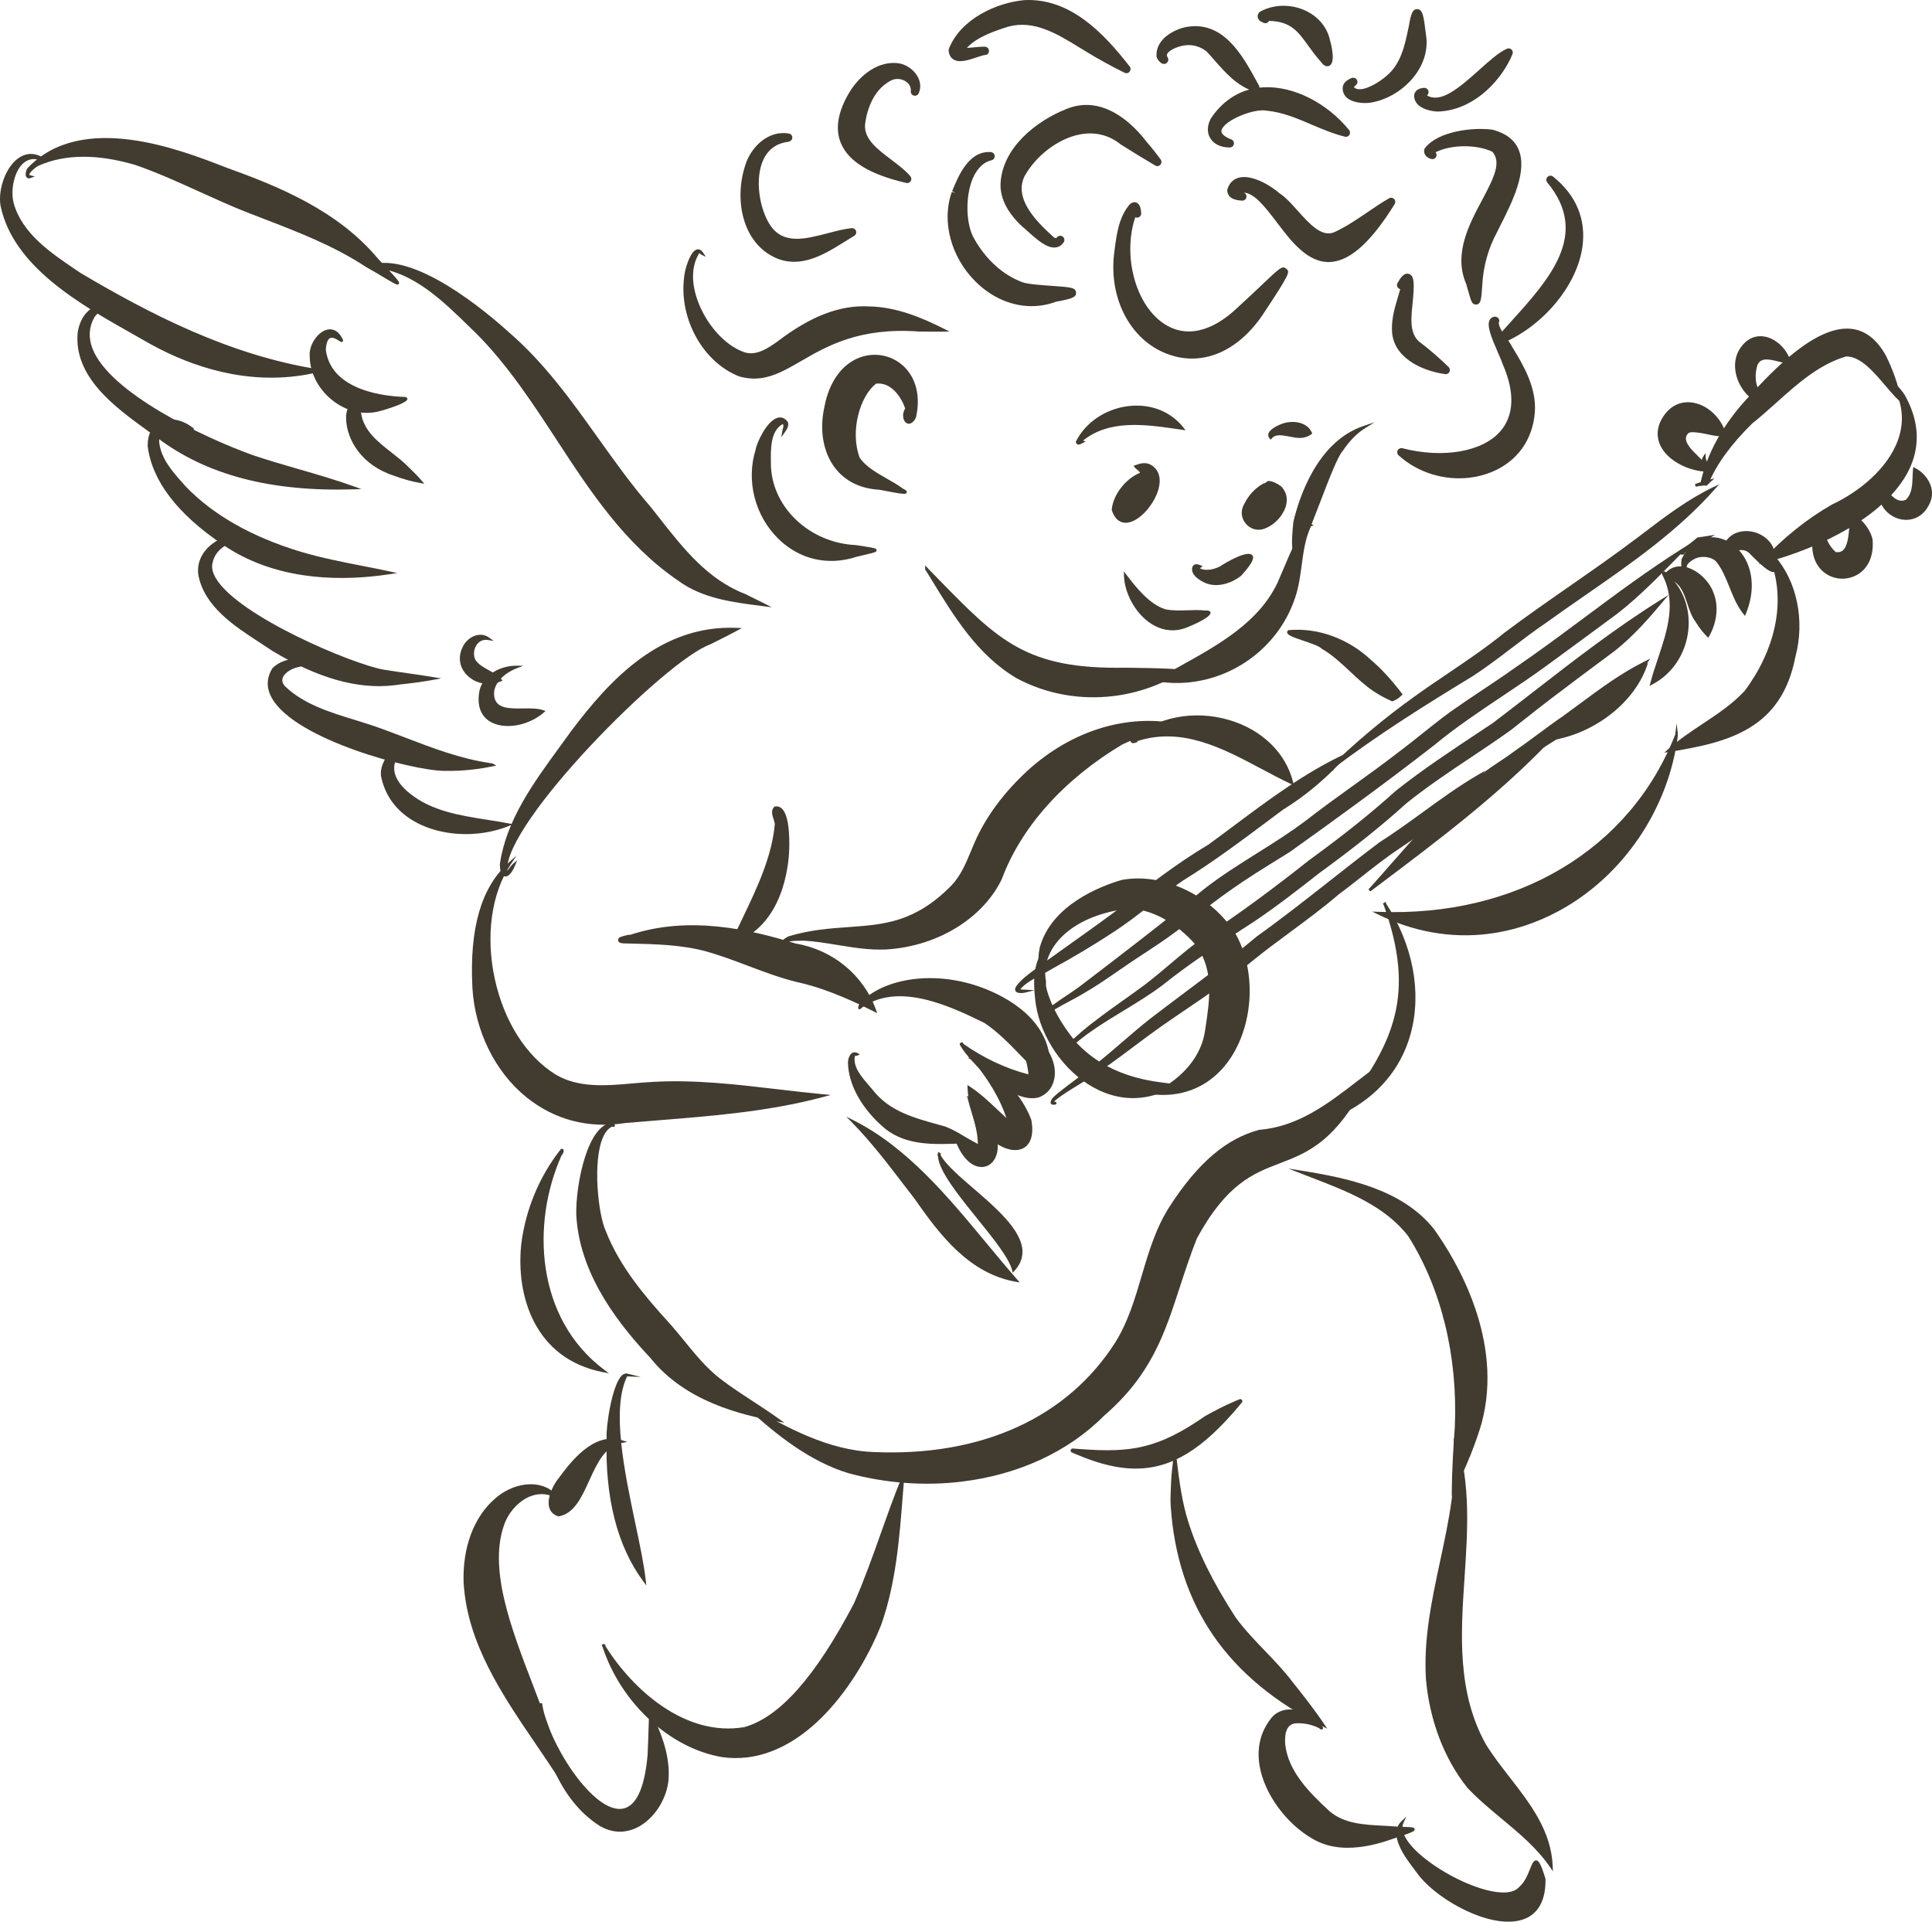 <?xml version="1.0" encoding="UTF-8"?>
<svg id="Layer_2" data-name="Layer 2" xmlns="http://www.w3.org/2000/svg" viewBox="0 0 153.418 152.596">
  <g id="Layer_1-2" data-name="Layer 1">
    <g>
      <g>
        <g>
          <path d="m59.477,13.282c.374-1.316,1.646-2.613,3.113-2.353-3.336.344-3.085,5.02-1.719,7.112,1.584,2.402,4.578.639,6.793.403-1.665.996-3.611,2.521-5.66,1.844-2.781-1.008-3.325-4.523-2.527-7.006Z" fill="#423b30" stroke-width="0"/>
          <path d="m63.537,20.758c-.532.064-1.078.027-1.637-.157-2.873-1.042-3.646-4.586-2.739-7.415.429-1.498,1.846-2.872,3.486-2.582.162.029.278.172.272.337-.006.164-.167.292-.296.316-.895.096-1.595.563-1.99,1.391-.73,1.531-.324,3.931.513,5.212,1.043,1.583,2.769,1.132,4.597.656.662-.173,1.273-.336,1.885-.399.154-.016.298.077.347.223.049.147-.011.308-.143.387-.222.133-.449.275-.681.42-1.107.694-2.32,1.454-3.615,1.611Zm-3.923-6.699c-.487,2.357.262,5.107,2.503,5.919,1.271.419,2.549-.121,3.735-.809-1.866.487-3.966,1.01-5.256-.947-.665-1.018-1.098-2.658-.982-4.163Zm-.136-.778l.008-.001-.008.001Z" fill="#423b30" stroke-width="0"/>
        </g>
        <g>
          <path d="m67.734,7.495c.696-1.144,1.926-2.238,3.365-2.166.987.025,1.95,1.041,1.554,1.941.107-1.047-1.203-1.65-2.073-1.159-1.39.713-2.062,2.332-2.217,3.768-.105,1.986,2.528,2.969,3.677,4.325-3.757-.865-6.711-2.679-4.305-6.709Z" fill="#423b30" stroke-width="0"/>
          <path d="m72.079,14.532c-.037.004-.076.003-.114-.006-2.867-.66-4.562-1.686-5.181-3.137-.486-1.14-.262-2.507.667-4.062.001-.001 0-.002.001-.002.716-1.176,2.056-2.405,3.663-2.324.659.017,1.328.403,1.696.983.292.462.343.966.143,1.421-.066.149-.228.227-.386.186-.157-.041-.26-.191-.244-.352.043-.419-.231-.665-.397-.773-.36-.236-.835-.262-1.186-.065-1.643.843-1.985,2.904-2.052,3.516-.06,1.143.985,1.932,2.092,2.768.546.412,1.11.838,1.509,1.309.092.108.104.263.03.385-.054.088-.144.144-.242.156Zm-4.063-6.866c-.813,1.363-1.024,2.529-.625,3.464.429,1.005,1.574,1.809,3.411,2.397-.136-.105-.276-.211-.418-.319-1.14-.86-2.432-1.835-2.352-3.347.203-1.872,1.098-3.377,2.396-4.044.125-.07.259-.123.401-.157-1.214.069-2.237,1.059-2.813,2.005Z" fill="#423b30" stroke-width="0"/>
        </g>
        <g>
          <path d="m75.658,3.992c.84-2.139,3.495-3.456,5.743-3.657,3.509-.151,6.099,2.65,8.044,5.147-1.065-.523-2.148-1.129-3.106-1.716-1.899-1.151-3.993-2.605-6.355-1.97-1.376.44-3.112,1.027-3.836,2.313.663.103,1.41-.085,2.056-.071-.681.053-2.46,1.104-2.546-.045Z" fill="#423b30" stroke-width="0"/>
          <path d="m89.485,5.809c-.062.008-.126-.002-.185-.031-1.012-.497-2.095-1.095-3.133-1.731l-.434-.265c-1.778-1.09-3.614-2.22-5.663-1.668-1.006.322-2.471.791-3.294,1.691.189-.008.384-.027.575-.046.295-.029.586-.057.859-.051.176.004.318.145.323.32.006.175-.095.326-.304.338-.152.013-.421.103-.684.191-.648.217-1.381.463-1.851.151-.15-.1-.335-.3-.364-.692-.003-.049.004-.099.022-.145.93-2.37,3.789-3.669,6.021-3.865,3.606-.155,6.235,2.578,8.333,5.273.095.121.092.291-.004.411-.055.068-.134.109-.216.119Zm-8.918-4.461c2.054-.249,3.88.871,5.51,1.871l.433.264c.549.337,1.111.662,1.668.968-1.812-2.097-4.003-3.906-6.763-3.787-1.719.156-3.75,1.018-4.861,2.433.95-.855,2.337-1.298,3.33-1.616.23-.062.458-.106.683-.133Z" fill="#423b30" stroke-width="0"/>
        </g>
        <g>
          <path d="m92.164,4.384c-.02-1.039,1.163-1.734,2.095-1.917,2.849-.517,4.306,2.455,5.423,4.482-1.6-.533-2.536-1.93-3.628-3.088-.532-.442-1.244-.668-1.899-.598-.709.053-2.247.602-1.711,1.474-.01.068-.316-.237-.281-.354Z" fill="#423b30" stroke-width="0"/>
          <path d="m99.722,7.277c-.047.006-.097.001-.144-.015-1.357-.452-2.249-1.468-3.113-2.451-.215-.245-.429-.489-.65-.723-.438-.361-1.056-.557-1.624-.496-.551.041-1.332.353-1.499.679-.033.065-.055.151.034.295.04.065.056.142.045.218-.017.123-.108.235-.225.276-.225.074-.388-.091-.444-.146-.116-.113-.295-.326-.267-.556-.001-1.282,1.407-2.026,2.361-2.214,2.954-.536,4.481,2.278,5.603,4.332l.173.315c.066.119.052.266-.035.37-.055.066-.132.106-.214.116Zm-5.69-4.331c.035-.004.069-.008.099-.01.731-.079,1.533.173,2.134.673.255.267.475.517.695.767.615.7,1.205,1.372,1.941,1.837-1.033-1.848-2.354-3.826-4.584-3.421-.216.043-.457.121-.691.23.149-.037.289-.062.405-.076Z" fill="#423b30" stroke-width="0"/>
        </g>
        <g>
          <path d="m96.43,9.586c2.711-4.052,7.851-2.231,10.447.947-2.123-.519-4.041-1.869-6.26-2.072-1.515-.33-5.916,1.769-2.959,2.918-1.088.016-1.757-.757-1.227-1.793Z" fill="#423b30" stroke-width="0"/>
          <path d="m106.917,10.86c-.038.005-.078.003-.118-.007-.915-.224-1.795-.598-2.647-.96-1.197-.509-2.327-.99-3.566-1.104-.96-.205-3.339.73-3.582,1.539-.099.328.366.585.773.744.147.057.233.21.205.366-.029.155-.165.27-.32.271-.693.01-1.257-.253-1.549-.722-.273-.438-.264-.989.023-1.551.006-.011.012-.023.019-.033,1.027-1.536,2.476-2.39,4.208-2.473,2.336-.111,4.993,1.221,6.768,3.395.09.11.099.265.023.385-.054.086-.142.14-.239.151Zm-7.052-2.734c.316-.038.6-.037.822.012,1.302.117,2.533.641,3.724,1.148.448.191.905.385,1.366.556-1.571-1.459-3.617-2.339-5.382-2.254-1.267.06-2.382.608-3.242,1.594.742-.547,1.847-.95,2.712-1.055Z" fill="#423b30" stroke-width="0"/>
        </g>
        <g>
          <path d="m79.778,14.668c.088-2.67,2.613-4.74,4.987-5.691,2.424-1.019,4.646.667,6.025,2.489.392.448.761.914,1.111,1.394-.904-.53-1.828-1.103-2.729-1.67-2.776-2.244-6.618-.035-8.105,2.646-.979,2.038.986,3.991,2.401,5.257.15.1.311.169.496.151.103-.031.18-.149.229-.193-.618.971-2.264-.92-2.842-1.345-.849-.803-1.582-1.842-1.572-3.038Z" fill="#423b30" stroke-width="0"/>
          <path d="m83.829,19.648c-.662.08-1.402-.537-2.23-1.29-.18-.163-.332-.304-.444-.386-1.152-1.087-1.715-2.19-1.706-3.307-0-.003-0-.006 0-.008.096-2.922,2.857-5.051,5.193-5.986,3.042-1.278,5.497,1.389,6.412,2.596.37.423.75.899,1.114,1.399.092.126.083.299-.022.415-.105.116-.275.142-.411.063-.908-.532-1.834-1.106-2.738-1.675-.944-.76-2.064-1.025-3.256-.793-1.705.332-3.468,1.666-4.385,3.32-.817,1.702.72,3.409,2.332,4.851.057.035.12.061.182.068.012-.012.024-.025.032-.035.008-.009.06-.064.069-.072.121-.111.308-.115.434-.009s.155.29.066.429c-.152.239-.369.384-.629.418-.004.001-.008.001-.012.002Zm-3.722-4.973c-.005.788.353,1.587,1.067,2.38-.633-.994-.981-2.163-.405-3.362,1.016-1.832,2.958-3.297,4.845-3.664,1.392-.272,2.698.041,3.765.904.368.23.744.465,1.125.7-.863-1.122-3.028-3.437-5.612-2.352-2.155.863-4.696,2.792-4.784,5.394Z" fill="#423b30" stroke-width="0"/>
        </g>
        <g>
          <path d="m88.811,20.071c.157-1.225.307-2.653,1.15-3.63.292-.256.326.444.333.521-.072-.115-.053-.377-.205-.463-2.489,5.524,2.253,14.073,8.444,8.133,3.279-2.971,4.998-5.15,1.392.283-4.544,6.538-12.033,2.198-11.114-4.844Z" fill="#423b30" stroke-width="0"/>
          <path d="m95.293,28.435c-.873.106-1.764-.005-2.643-.345-2.925-1.13-4.637-4.444-4.166-8.061l.021-.16c.157-1.234.335-2.633,1.207-3.644.248-.223.451-.17.528-.138.291.119.357.488.382.833.011.151-.081.299-.225.346-.084.028-.174.023-.249-.012-.993,2.969-.04,6.813,2.182,8.382,1.74,1.228,3.861.787,5.975-1.241.705-.639,1.333-1.236,1.852-1.73,1.478-1.406,1.67-1.59,1.982-1.327.304.254.358.3-1.938,3.76-1.369,1.969-3.098,3.118-4.907,3.337Zm-6.188-8.029c-.308,3.199,1.22,6.08,3.782,7.069,2.399.926,4.928-.101,6.767-2.748.282-.425.758-1.142,1.17-1.788-.071.067-.142.135-.213.203-.523.497-1.154,1.098-1.858,1.735-2.325,2.232-4.808,2.707-6.805,1.298-1.671-1.18-2.692-3.429-2.844-5.769Zm-.294-.335l.008-.001-.008.001Z" fill="#423b30" stroke-width="0"/>
        </g>
        <g>
          <path d="m97.783,15.13c.479-1.587,2.815-.247,3.597.462,1.416.897,2.88,3.913,4.695,3.154,1.568-.709,2.921-1.865,4.392-2.713-6.994,11.303-8.712-2.733-12.443-.905.001.318.425.371.628.475-.325-.022-.826-.065-.87-.473Z" fill="#423b30" stroke-width="0"/>
          <path d="m105.82,20.789c-.065.008-.13.013-.195.016-1.781.084-3.084-1.634-4.234-3.15-1.051-1.387-1.82-2.313-2.621-2.361.011.005.022.01.032.015.139.071.209.231.168.382-.042.151-.185.251-.34.241-.33-.023-1.101-.076-1.175-.767-.005-.044-.001-.088.012-.131.183-.609.586-.838.892-.923,1.08-.3,2.653.702,3.242,1.235.464.288.947.828,1.46,1.4.93,1.038,1.894,2.11,2.887,1.694.912-.413,1.78-1.004,2.621-1.576.561-.382,1.141-.777,1.735-1.118.132-.076.296-.052.401.056.105.108.124.274.044.403-1.792,2.896-3.406,4.398-4.928,4.582Zm-6.032-5.815c.762.48,1.452,1.39,2.129,2.283,1.102,1.454,2.243,2.958,3.677,2.89,1.109-.053,2.364-1.064,3.747-3.009-.135.091-.27.183-.402.273-.864.588-1.756,1.195-2.729,1.635-1.441.603-2.608-.705-3.641-1.859-.481-.537-.935-1.044-1.366-1.317-.323-.29-.869-.655-1.415-.896Z" fill="#423b30" stroke-width="0"/>
        </g>
        <g>
          <path d="m106.959,6.916c.075-.229.319-.334.52-.433-.111.126-.314.253-.355.451.628,1.158,2.521-.054,3.232-.69,1.246-1.06,1.537-2.647,1.849-4.135.408-2.473.616.047.751,1.058.126,2.261-1.911,4.277-4.122,4.651-.662.114-1.993-.012-1.876-.902Z" fill="#423b30" stroke-width="0"/>
          <path d="m108.77,8.16c-.54.065-1.396.004-1.847-.429-.235-.226-.336-.522-.292-.858.003-.02.007-.041.013-.06.114-.346.422-.496.646-.605.138-.068.332-.039.428.086.095.125.11.29.006.407-.037.042-.083.085-.13.13-.026.024-.058.054-.086.083.081.087.181.139.308.161.644.113,1.744-.562,2.318-1.076,1.118-.951,1.419-2.39,1.71-3.782l.037-.175c.151-.912.286-1.327.657-1.316.432.009.515.518.692,1.986l.051.411c.143,2.544-2.156,4.641-4.393,5.02-.038.006-.077.012-.119.017Zm3.739-5.901l-.019.093c-.299,1.43-.638,3.052-1.922,4.143-.285.256-.775.62-1.318.889,1.794-.517,3.487-2.207,3.375-4.199l-.05-.395c-.017-.141-.04-.332-.067-.532Z" fill="#423b30" stroke-width="0"/>
        </g>
        <g>
          <path d="m112.634,7.542c.082-.2.307-.218.492-.242-.112.067-.314.106-.358.272,2.096,2.018,5.129-2.56,7.033-3.402-.9,2.18-3.108,4.286-5.634,4.357-.576-.018-1.616-.274-1.534-.986Z" fill="#423b30" stroke-width="0"/>
          <path d="m114.658,8.821c-.159.019-.319.031-.482.036-.537-.016-1.271-.186-1.64-.613-.182-.211-.262-.467-.23-.739.004-.03.011-.059.022-.087.15-.368.525-.415.726-.441l.001-0c.154-.019.316.071.367.218.049.142.01.297-.113.38,1.069.624,2.418-.458,4.156-2.025.794-.714,1.543-1.389,2.202-1.681.121-.054.267-.029.363.065.097.094.126.237.075.362-.833,2.017-2.864,4.212-5.448,4.525Zm4.244-3.653c-.316.26-.652.562-.995.872-.78.702-1.649,1.486-2.523,1.954,1.446-.447,2.704-1.57,3.518-2.826Z" fill="#423b30" stroke-width="0"/>
        </g>
        <g>
          <path d="m113.419,11.955c.936-1.206,3.58-1.531,5.05-1.331,3.82,1.005,1.214,5.412.12,7.654-.735,1.364-1.139,2.83-1.211,4.366-.141,2.037-.215,1.172-.637-.205-1.835-4.255,4.031-8.395,1.978-10.654-1.423-.71-3.893-.679-5.198.206.001.036.002.071.003.107.044.094.177.147.226.209-.166-.037-.366-.168-.33-.351Z" fill="#423b30" stroke-width="0"/>
          <path d="m117.247,24.178c-.003 0-.007.001-.01.001-.338.034-.417-.25-.608-.936-.058-.207-.125-.448-.205-.708-1.021-2.362.246-4.737,1.265-6.645.972-1.822,1.536-2.992.825-3.838-1.282-.608-3.309-.575-4.516.04.004.004.008.009.011.014.084.11.091.261.017.378s-.215.175-.349.145c-.338-.075-.657-.358-.582-.737.01-.05.032-.098.063-.138,1.045-1.347,3.813-1.665,5.354-1.456,1.041.271,1.719.781,2.053,1.522.775,1.719-.474,4.2-1.386,6.012-.105.21-.205.408-.295.591-.713,1.324-1.108,2.745-1.178,4.237-.076,1.101-.102,1.476-.459,1.519Zm-.709-13.219c.841.027,1.669.202,2.328.53.036.018.069.043.097.073,1.123,1.236.241,2.888-.692,4.638-1.001,1.876-2.136,4.003-1.228,6.108.007.022.014.044.021.065.105-1.494.521-2.925,1.235-4.251.085-.174.186-.375.293-.587.804-1.598,2.019-4.012,1.374-5.445-.252-.559-.769-.934-1.58-1.147-.507-.068-1.193-.074-1.847.016Z" fill="#423b30" stroke-width="0"/>
        </g>
        <g>
          <path d="m110.865,26.154c-.04-1.347.598-2.609.832-3.91-.168.094-.294.304-.435.395,1.126-1.989.495,1.768.504,2.31-.077,1.013.043,2.009.935,2.599.733.569,1.45,1.2,2.102,1.834-1.764-.25-3.937-1.226-3.938-3.227Z" fill="#423b30" stroke-width="0"/>
          <path d="m114.843,29.709c-.028.003-.057.003-.086-.001-1.946-.276-4.218-1.371-4.222-3.549-.025-.898.228-1.747.474-2.568.064-.214.126-.423.183-.63-.057-.013-.111-.04-.156-.083-.11-.104-.135-.27-.06-.402.234-.415.514-.849.908-.723.439.14.451.758.268,2.544-.031.297-.057.538-.055.646-.09,1.201.153,1.91.787,2.33.735.568,1.452,1.194,2.15,1.872.102.099.129.254.066.382-.05.102-.148.169-.257.182Zm-3.355-5.408c-.176.62-.311,1.223-.293,1.844 0.0.003 0.0.006.001.01.001,1.356,1.171,2.204,2.48,2.63-.39-.346-.784-.672-1.176-.976-1.092-.721-1.13-1.992-1.061-2.884-.003-.083.019-.323.05-.623Zm-.623,1.854l.008-.001-.008.001Z" fill="#423b30" stroke-width="0"/>
        </g>
        <g>
          <path d="m111.279,35.911c5.404,1.382,11.058-.836,8.38-7.058-.264-.812-1.6-3.292-.932-3.384-.019.015-.039.029-.058.043.011.834.764,1.49,1.133,2.211.922,1.491,1.867,3.139,1.752,4.944-.348,5.168-6.771,6.43-10.275,3.244Z" fill="#423b30" stroke-width="0"/>
          <path d="m116.716,37.931c-2.014.244-4.135-.391-5.658-1.775-.112-.102-.14-.267-.069-.4s.225-.2.372-.163c3.254.832,6.389.282,7.801-1.37,1.066-1.247,1.133-3.058.194-5.238-.078-.235-.218-.554-.374-.913-.577-1.321-.936-2.221-.686-2.668.081-.145.218-.238.386-.261.114-.008.291.061.349.199.042.1.031.211-.023.299.055.405.325.786.61,1.187.169.238.344.485.477.744.963,1.556,1.906,3.253,1.788,5.115-.15,2.23-1.414,3.982-3.468,4.809-.546.22-1.119.364-1.699.434Zm-3.997-1.401c1.659.9,3.7,1.06,5.45.356,1.81-.729,2.924-2.274,3.057-4.24.093-1.466-.553-2.825-1.361-4.185.045.111.082.209.109.291,1.309,3.037.555,4.887-.31,5.899-1.366,1.597-3.995,2.282-6.945,1.879Z" fill="#423b30" stroke-width="0"/>
        </g>
        <g>
          <path d="m119.158,26.957c3.364-3.832,7.949-7.878,3.962-12.677,4.991,3.995.885,10.637-3.962,12.677Z" fill="#423b30" stroke-width="0"/>
          <path d="m119.198,27.285c-.117.014-.236-.035-.307-.135-.09-.125-.081-.295.02-.41.337-.384.686-.77,1.038-1.159,3.109-3.437,6.324-6.991,2.918-11.09-.108-.13-.1-.321.019-.442.118-.12.309-.133.441-.026,1.83,1.464,2.636,3.392,2.332,5.574-.427,3.067-3.106,6.29-6.372,7.665-.028.012-.058.02-.088.023Zm5.797-9.388c.101,2.874-2.17,5.485-4.332,7.878,2.289-1.517,4.019-3.944,4.343-6.269.077-.556.073-1.093-.011-1.609Z" fill="#423b30" stroke-width="0"/>
        </g>
        <g>
          <path d="m75.894,15.352c.477-1.165,1.225-3.054,2.764-2.947-2.379.553-2.643,4.993-1.562,6.757.881,1.552,2.234,2.899,3.928,3.54,1.156.478,6.532.235,2.786.93-4.867,1.808-9.523-3.829-7.916-8.28Z" fill="#423b30" stroke-width="0"/>
          <path d="m82.585,24.27c-1.793.217-3.643-.449-5.114-1.906-1.964-1.946-2.722-4.809-1.887-7.124.002-.004.003-.009.006-.013l.305.125-.282-.182c.492-1.203,1.313-3.216,3.069-3.094.162.011.292.14.306.303.013.163-.095.31-.254.347-.808.188-1.261.905-1.499,1.474-.603,1.441-.536,3.68.144,4.79.925,1.629,2.26,2.835,3.764,3.403.413.171,1.52.247,2.408.309,1.477.102,1.874.13,1.897.536.021.368-.317.484-1.577.717-.421.157-.852.262-1.286.314Zm-6.691-8.918l.31.112c-.75,2.079-.055,4.664,1.731,6.432,1.607,1.592,3.71,2.135,5.64,1.47-.024-.002-.048-.003-.071-.005-1.033-.072-2.102-.146-2.606-.354-1.639-.619-3.094-1.928-4.09-3.682-.585-.956-.786-2.517-.574-3.938-.005.011-.008.022-.013.033l-.329-.068Z" fill="#423b30" stroke-width="0"/>
        </g>
        <g>
          <path d="m100.227,1.213c1.883-1.045,4.608-.09,5.066,2.059.11.388.478,2.319-.152,1.423-1.609-1.787-1.836-3.467-4.802-3.366.031.065.127.13.139.185-.134-.06-.36-.134-.251-.301Z" fill="#423b30" stroke-width="0"/>
          <path d="m105.438,5.258c-.28.034-.491-.266-.567-.374-.381-.42-.706-.869-.991-1.266-.819-1.134-1.379-1.912-3.104-1.962-.02.043-.051.081-.088.112-.096.079-.229.097-.343.046-.168-.072-.388-.166-.457-.393-.039-.129-.016-.267.064-.39.029-.045.069-.082.116-.108,1.047-.581,2.413-.619,3.562-.096,1.041.474,1.765,1.34,1.986,2.375.079.275.473,1.768-.051,2.018-.044.021-.086.033-.127.038Zm-3.651-4.137c1.329.312,1.943,1.162,2.627,2.112.223.309.452.626.72.949-.04-.295-.103-.629-.158-.82-.182-.85-.771-1.547-1.62-1.934-.496-.226-1.04-.328-1.57-.307Z" fill="#423b30" stroke-width="0"/>
        </g>
      </g>
      <g>
        <g>
          <path d="m102.809,41.472c.699-2.966,2.341-6.481,5.5-7.543-.698.436-1.328,1.142-1.774,1.814-1.123,1.216-4.455,12.942-3.726,5.729Z" fill="#423b30" stroke-width="0"/>
          <path d="m102.898,43.91c-.021.003-.041.001-.061-.003-.189-.045-.356-.271-.136-2.446l.002-.014c.442-1.877,1.871-6.378,5.572-7.622l.886-.298-.794.495c-.605.378-1.24,1.027-1.74,1.781-.404.439-1.105,2.271-1.783,4.043-1.071,2.799-1.574,4.018-1.946,4.063Zm.02-2.42c-.192,1.897-.064,2.169-.02,2.207.267-.076,1.119-2.303,1.741-3.929.717-1.874,1.394-3.643,1.816-4.1.326-.492.714-.946,1.117-1.312-3.024,1.53-4.25,5.426-4.654,7.133Z" fill="#423b30" stroke-width="0"/>
        </g>
        <g>
          <path d="m91.972,54.003c3.515-2.062,7.781-3.872,9.586-7.709.442-.978,1.934-4.885,2.48-4.597-.008.003-.016.005-.024.008-.829,1.758-.643,3.823-1.251,5.657-1.431,4.425-6.069,7.39-10.793,6.647-0-.002.001-.004.003-.005Z" fill="#423b30" stroke-width="0"/>
          <path d="m94.613,54.164c-.871.105-1.765.094-2.661-.046l-.081-.013-.018-.15.064-.046c.58-.34,1.192-.68,1.784-1.009,3.08-1.71,6.265-3.479,7.758-6.652.078-.174.191-.442.326-.764.785-1.871,1.593-3.713,2.096-3.894.093-.034.165-.013.208.01l.232.122-.228.073c-.442.961-.587,2.038-.727,3.08-.113.839-.228,1.707-.499,2.521-1.201,3.712-4.514,6.314-8.254,6.767Zm-2.319-.221c4.529.561,8.948-2.239,10.364-6.615.264-.795.379-1.653.49-2.482.132-.985.269-2.001.654-2.936-.501.524-1.373,2.604-1.816,3.658-.135.324-.249.595-.329.771-1.524,3.239-4.74,5.025-7.851,6.752-.501.278-1.016.564-1.513.851Z" fill="#423b30" stroke-width="0"/>
        </g>
        <g>
          <path d="m73.576,45.181c5.389,5.491,7.464,8.1,15.813,7.948,1.495.026,2.969.029,4.409.143-3.915,2.413-8.945,2.662-13.002.496-3.333-1.955-5.269-5.417-7.211-8.576-.008.006-.01-.005-.01-.011Z" fill="#423b30" stroke-width="0"/>
          <path d="m88.412,55.273c-2.624.318-5.307-.146-7.667-1.407-3.107-1.823-4.989-4.908-6.809-7.891-.141-.231-.281-.462-.422-.691l-.041-.019-.006-.082-.006-.277.134.137.019-.015.057.093c.279.284.548.56.81.828,4.837,4.953,7.045,7.213,14.906,7.071l.774.012c1.205.018,2.45.037,3.646.132l.335.027-.287.176c-1.686,1.039-3.549,1.676-5.443,1.906Zm-14.229-9.314c1.787,2.929,3.647,5.942,6.669,7.715,3.894,2.079,8.689,1.951,12.591-.317-1.073-.073-2.151-.089-3.285-.106l-.77-.012c-7.952.144-10.329-2.289-15.064-7.137-.047-.048-.093-.096-.14-.144Z" fill="#423b30" stroke-width="0"/>
        </g>
        <g>
          <path d="m88.391,40.477c.105-1.176,1.126-2.452,2.258-2.861.003-.265-.319-.393-.457-.572.384-.147.782-.253,1.16-.028,2.195,1.297-1.99,6.465-2.962,3.46Zm1.657-1.596c.168-.299.326-.603.484-.907.001-.003.003-.006.004-.01-.134.167-.241.353-.333.544.006-.012.012-.023.018-.035-.062.135-.119.27-.173.407Z" fill="#423b30" stroke-width="0"/>
          <path d="m89.535,41.503c-.036.004-.072.007-.108.008-.369.011-.866-.153-1.14-1l-.007-.021.002-.022c.105-1.175,1.103-2.466,2.246-2.923-.032-.091-.127-.167-.225-.247-.071-.057-.143-.117-.197-.186l-.091-.117.138-.053c.407-.156.842-.266,1.255-.02.605.358.818,1.026.598,1.881-.298,1.159-1.446,2.575-2.472,2.699Zm-1.032-1.038c.187.562.495.84.917.827.855-.029,2.057-1.309,2.374-2.543.137-.532.162-1.248-.497-1.637-.271-.163-.563-.135-.902-.023.015.013.031.026.047.039.122.099.27.219.308.396l.286-.356-.429.901c-.151.291-.303.582-.464.868l-.198-.094c.05-.127.103-.253.16-.379l-.002-.001c.108-.224.221-.409.347-.565l.098-.122c-1.041.446-1.939,1.617-2.046,2.691Z" fill="#423b30" stroke-width="0"/>
        </g>
        <g>
          <path d="m98.901,40.073c.301-.624.794-1.186,1.405-1.539.079-.045.193-.094.308-.115.048-.326.873.128,1.073.307.963,1.037-.047,2.604-1.169,3.091-1.141.562-2.253-.701-1.617-1.744Zm1.363-.3c.188-.286.475-.584.389-.945-.193.297-.295.614-.389.945Z" fill="#423b30" stroke-width="0"/>
          <path d="m100.106,42.055c-.42.051-.838-.099-1.141-.43-.414-.453-.477-1.082-.161-1.605.324-.668.837-1.229,1.446-1.582.044-.025.149-.08.278-.113.026-.052.07-.091.128-.112.317-.111.968.31,1.103.431.365.392.495.877.384,1.407-.16.764-.811,1.532-1.582,1.866-.149.073-.303.119-.456.137Zm.651-3.644c-.015.002-.025.006-.032.012l-.011.078-.081.026c-.086.015-.188.053-.273.102-.572.331-1.055.861-1.36,1.491l-.005.009c-.267.438-.215.966.132,1.347.276.301.771.522,1.343.242.703-.305,1.315-1.024,1.459-1.712.096-.458-.016-.875-.323-1.206-.205-.183-.705-.408-.849-.391Zm-.793,2.016l.194-.684c.09-.318.195-.656.402-.975l.14-.216.059.25c.083.346-.121.631-.3.882-.035.05-.071.1-.103.149l-.391.593Z" fill="#423b30" stroke-width="0"/>
        </g>
        <g>
          <path d="m89.364,45.71c.706.912,1.771,2.321,3.112,2.768,1.055.233,2.157-.009,3.226.11,1.208-.064-1.352,1.149-1.791,1.236-2.436.71-4.478-1.968-4.547-4.114Z" fill="#423b30" stroke-width="0"/>
          <path d="m93.451,50.031c-.761.092-1.521-.12-2.22-.627-1.122-.814-1.935-2.331-1.978-3.69l-.011-.339.26.336c.689.891,1.73,2.238,3.007,2.663.574.126,1.192.105,1.788.085.465-.016.945-.032,1.415.021.105-.007.394-.022.417.172.051.407-1.943,1.231-2.198,1.281-.16.047-.32.08-.48.099Zm-3.948-3.961c.158,1.195.887,2.451,1.857,3.155.55.4,1.44.807,2.518.493.362-.071,1.789-.758,2.008-1.017-.033-.005-.089-.009-.18-.004-.473-.051-.945-.035-1.401-.02-.611.021-1.242.042-1.854-.093-1.244-.413-2.246-1.615-2.948-2.515Z" fill="#423b30" stroke-width="0"/>
        </g>
        <g>
          <path d="m94.811,45.016c.118-.172.319-.084.475-.028-.053.045-.179.032-.239.09-0.0.001-0.0.002-.001.002.479.462,1.332.264,1.864.003,1.504-.99,3.778-1.853,1.56.567-.755.595-1.924.947-2.837.483-.397-.199-1.026-.607-.822-1.118Z" fill="#423b30" stroke-width="0"/>
          <path d="m96.883,46.439c-.442.054-.891 0-1.3-.207-.739-.37-1.05-.817-.875-1.257l.012-.021c.158-.232.417-.137.572-.08l.209.075-.144.123c-.025.022-.054.035-.084.045.44.258,1.11.104,1.589-.131.587-.388,2.22-1.321,2.578-.9.138.161.161.494-.889,1.639-.454.358-1.053.64-1.668.714Zm-1.983-1.346c-.126.415.431.767.782.943.891.452,2.008.089,2.719-.471,1.029-1.124.878-1.328.872-1.336-.139-.166-1.199.221-2.302.948-.612.302-1.496.472-2.001-.016l-.069-.067Zm.008-.024c-.002.005-.004.011-.005.016l.031-.041c-.01.007-.018.015-.026.025Z" fill="#423b30" stroke-width="0"/>
        </g>
        <g>
          <path d="m85.547,35.085c1.545-3.027,6.156-3.845,8.343-1.067-2.762-.395-5.91-.97-8.186,1.073.074.002.172-.035.227-.016-.114.057-.365.23-.384.01Z" fill="#423b30" stroke-width="0"/>
          <path d="m85.676,35.301c-.045.006-.09.001-.131-.021-.028-.015-.059-.041-.081-.086l-.038-.001.027-.024c-.007-.021-.013-.046-.015-.075l-.003-.031.015-.028c.771-1.51,2.35-2.569,4.143-2.786.043-.005.086-.01.129-.014,1.713-.168,3.264.458,4.255,1.716l.17.216-.668-.096c-2.522-.366-5.37-.778-7.477.914l.211.075-.282.141c-.074.04-.166.091-.254.101Zm3.943-2.835c-1.615.196-3.047,1.1-3.827,2.404,2.19-1.82,5.123-1.395,7.719-1.018l.111.016c-.947-1.052-2.343-1.565-3.878-1.415-.042.004-.083.009-.124.014Z" fill="#423b30" stroke-width="0"/>
        </g>
        <g>
          <path d="m101.771,33.781c.778-.31,1.932-.226,2.3.61-.149.118-.322.184-.509.235-.798.224-2.105-.58-2.656.119-.379-.415.579-.856.866-.964Z" fill="#423b30" stroke-width="0"/>
          <path d="m103.418,34.766c-.312.038-.67-.031-1.018-.098-.577-.112-1.122-.216-1.408.145l-.08.101-.088-.095c-.126-.138-.127-.274-.105-.364.1-.42.917-.741,1.013-.777.879-.35,2.06-.193,2.439.669l.034.078-.066.053c-.182.143-.388.211-.548.255-.056.016-.113.027-.173.034Zm-1.99-.412c.309-.037.665.031,1.014.098.388.075.788.154,1.09.069.168-.046.295-.098.399-.165-.364-.671-1.366-.774-2.119-.473l-.002.001c-.31.117-.822.39-.878.623-.003.015-.006.033-.003.055.142-.124.312-.185.499-.207Z" fill="#423b30" stroke-width="0"/>
        </g>
        <g>
          <path d="m65.57,32.343c1.162-6.29,8.311-4.682,7.058.789-.529.969-1.099-.02-.63-.676-.311-1.031-1.212-2.246-2.434-2.103-0.0 0-.009-.013-.01-.013-1.63,1.164-2.052,4.317-1.377,6.08.828,1.144,2.363,1.645,3.478,2.481,1.022.501-1.469-.083-1.855-.125-3.551-.213-4.915-3.331-4.229-6.433Zm6.484.541c.008.026.015.052.023.077-0-.018-0-.036-.001-.054.002.014.002.027.003.039-.006-.123-.023-.247-.05-.368.003.015.007.032.01.048-.008-.036-.016-.071-.025-.107-.001.036-.001.071-.001.106 0-.001 0-.002.001-.002.007.088.021.173.039.26Z" fill="#423b30" stroke-width="0"/>
          <path d="m71.86,39.21c-.174.021-.565-.039-1.492-.219-.263-.051-.49-.095-.58-.105-1.488-.089-2.699-.695-3.497-1.752-.93-1.232-1.231-2.986-.828-4.812.374-2.022,1.433-3.468,2.906-3.968,1.16-.392,2.437-.133,3.336.679,1.04.94,1.416,2.443,1.03,4.124l-.01.028c-.209.38-.418.462-.554.463l0.0.012-.004-.012c-.001 0-.002 0-.003-0-.149-.002-.281-.098-.364-.262-.115-.227-.135-.613.078-.947-.285-.889-1.116-2.115-2.301-1.976l-.003 0c-1.259.951-2.113,3.759-1.299,5.905.521.713,1.345,1.18,2.141,1.632.445.253.905.514,1.306.814.178.085.324.169.282.297-.018.053-.048.088-.143.099Zm-2.781-10.794c-.215.026-.429.074-.639.145-1.396.473-2.402,1.859-2.761,3.801l-.001.004c-.39,1.764-.103,3.453.789,4.634.758,1.004,1.913,1.58,3.34,1.666.105.011.325.054.603.108.325.063.848.165,1.168.204-.399-.294-.842-.545-1.271-.788-.822-.466-1.671-.948-2.219-1.705l-.013-.025c-.708-1.848-.234-5.03,1.416-6.209l.151-.108.011.092c.991-.059,1.829.743,2.267,1.702l.005-.181.171.638.012-.011.005.068.008.025-.002.003.003.012.015.061.001.002c.029.127.047.257.053.387l-.003 0c0.0.008-0.0.015 0.0.023l-.011.464c.099-.007.232-.126.349-.335.361-1.595.009-3.015-.968-3.897-.676-.611-1.584-.888-2.478-.779Zm2.856,4.547c-.005.125.02.239.062.323.015.029.049.086.099.118l-.141-.473-.02.031Z" fill="#423b30" stroke-width="0"/>
        </g>
        <g>
          <path d="m60.109,35.739c.119-.775,1.458-3.355,2.357-2.182.099.234-.111.533-.241.716.032-.201.226-.597-.065-.723-1.197.583-1.061,2.407-1.047,3.527.184,3.535,3.336,6.163,6.863,6.316,2.034.336,2.03.225.011.712-5.223,1.702-9.351-3.638-7.878-8.368Z" fill="#423b30" stroke-width="0"/>
          <path d="m66.749,44.496c-1.83.222-3.589-.379-4.96-1.732-1.849-1.825-2.55-4.592-1.789-7.05.093-.571.901-2.323,1.767-2.545.21-.053.509-.039.785.321.138.314-.098.648-.238.847l-.273.386.075-.467c.008-.045.022-.1.038-.159.062-.227.079-.357.002-.422-.989.532-.96,2.03-.938,3.13l.004.271c.173,3.322,3.142,6.05,6.758,6.208.258.042.473.076.659.105.837.132.966.152.971.3.005.148-.123.177-.953.372-.186.043-.4.094-.645.153-.422.138-.844.231-1.263.282Zm-4.859-11.126c-.022.003-.045.007-.067.013-.72.184-1.518,1.798-1.606,2.374l-.004.016c-.742,2.383-.062,5.066,1.731,6.836,1.623,1.601,3.814,2.111,6.008,1.395.254-.062.469-.112.655-.156.227-.053.438-.102.588-.142-.152-.028-.362-.062-.591-.098-.186-.029-.402-.064-.647-.104-3.715-.161-6.776-2.981-6.955-6.419l-.005-.274c-.022-1.111-.055-2.789,1.113-3.358l.045-.022.047.02c.005.002.01.004.014.006-.099-.071-.208-.101-.326-.087Z" fill="#423b30" stroke-width="0"/>
        </g>
        <g>
          <path d="m54.485,21.694c.058-.429.657-2.434,1.249-1.578-.064-.031-.126-.164-.239-.157-1.74,2.532.805,7.159,3.566,8.11.993.332,1.921-.292,2.701-.834,2.072-1.586,4.512-2.933,7.223-2.795,2.122.034,4.111.849,5.963,1.782-.622.012-1.303-.007-1.945-.005-8.546-.632-10.097,4.7-14.249,3.576-3.134-1.209-4.833-4.944-4.269-8.099Z" fill="#423b30" stroke-width="0"/>
          <path d="m60.386,30.032c-.517.063-1.061.03-1.661-.132-3.006-1.159-4.951-4.846-4.349-8.223.042-.305.423-1.74.969-1.871.118-.029.301-.01.479.248l.236.342-.375-.181c-.04-.02-.071-.052-.1-.083-.014-.015-.03-.032-.045-.044-.595.92-.669,2.192-.206,3.594.654,1.984,2.201,3.746,3.763,4.284.956.321,1.869-.312,2.602-.821,2.662-2.037,4.981-2.933,7.291-2.814,2.228.035,4.287.927,6.007,1.794l.395.199-.443.009c-.377.007-.775.004-1.173-.001-.26-.003-.52-.005-.774-.005-4.731-.35-7.307,1.138-9.374,2.334-1.15.666-2.136,1.236-3.244,1.37Zm-5.095-9.957c-.327.258-.649,1.275-.697,1.634l-.001.005c-.586,3.279,1.298,6.858,4.2,7.978,1.783.483,3.084-.269,4.726-1.22,2.092-1.211,4.699-2.718,9.491-2.363.247-.001.508.002.769.004.237.002.475.005.708.005-1.61-.787-3.491-1.535-5.505-1.567-2.26-.114-4.532.766-7.154,2.772-.736.512-1.737,1.208-2.803.852-1.623-.559-3.227-2.378-3.901-4.423-.466-1.414-.406-2.71.166-3.676Z" fill="#423b30" stroke-width="0"/>
        </g>
        <g>
          <path d="m62.663,74.452c4.95-1.488,8.535.434,12.958-4.053.941-.98,1.35-2.272,1.881-3.478.951-2.177,2.462-4.081,4.222-5.697,3.171-2.859,7.487-4.482,11.785-3.65-1.467.391-3.034.771-4.428,1.436-4.225,2.515-7.941,6.182-9.64,10.774-1.617,3.32-5.434,5.279-9.092,5.501-2.208.103-4.353-.58-6.538-.703-.548.043-1.451-.096-1.67.494-.096-.271.284-.52.521-.625Z" fill="#423b30" stroke-width="0"/>
          <path d="m71.106,75.327c-.248.03-.498.053-.749.068-1.303.061-2.599-.152-3.851-.357-.884-.145-1.797-.295-2.7-.345-.098.009-.225.01-.358.011-.495.005-1.053.011-1.203.412l-.105.284-.101-.286c-.114-.322.241-.612.58-.762l.013-.005c1.71-.514,3.243-.623,4.723-.728,2.85-.202,5.311-.378,8.188-3.297.745-.775,1.159-1.774,1.56-2.74.098-.236.196-.472.298-.704.887-2.031,2.317-3.96,4.249-5.734,3.468-3.127,7.797-4.468,11.88-3.677l.47.091-.907.241c-1.337.353-2.719.718-3.964,1.312-4.645,2.765-8.051,6.572-9.584,10.713-1.435,2.947-4.695,5.051-8.439,5.505Zm-8.227-.816c.188-.023.385-.025.566-.026.128-.001.25-.003.359-.011.929.051,1.849.202,2.738.348,1.241.204,2.524.414,3.803.354,3.972-.241,7.507-2.377,8.998-5.439,1.545-4.178,4.985-8.024,9.682-10.82,1.259-.601,2.635-.967,3.968-1.319-3.865-.581-7.919.755-11.195,3.709-1.909,1.753-3.32,3.657-4.195,5.659-.102.231-.199.466-.296.7-.409.985-.832,2.003-1.606,2.809-2.936,2.978-5.557,3.165-8.33,3.362-1.432.102-2.909.207-4.539.679.015-.002.031-.004.047-.006Z" fill="#423b30" stroke-width="0"/>
        </g>
        <g>
          <path d="m89.889,58.823c3.866-3.604,11.431-1.887,12.693,3.341-3.934-1.843-7.947-4.995-12.567-3.328.039.017.129-.002.15.024-.077.027-.274.106-.276-.037Z" fill="#423b30" stroke-width="0"/>
          <path d="m102.743,62.36l-.207-.097c-.781-.366-1.579-.791-2.352-1.202-3.109-1.654-6.323-3.363-9.883-2.207l.046.058-.145.051c-.098.035-.245.088-.345.017-.025-.017-.065-.056-.075-.126l-.066-.028.063-.023-0-.028.036-.033c1.926-1.796,5.001-2.407,7.831-1.556,2.598.78,4.484,2.632,5.044,4.952l.054.222Zm-11.004-4.05c3.05-.369,5.838,1.114,8.549,2.557.7.373,1.421.757,2.129,1.096-.606-2.137-2.396-3.835-4.833-4.567-2.608-.783-5.426-.297-7.305,1.234.494-.157.981-.262,1.461-.32Z" fill="#423b30" stroke-width="0"/>
        </g>
        <g>
          <path d="m45.894,96.799c-.186-1.772.626-7.319,2.76-7.575.078.032.062.258.024.094-1.976.608-1.442,6.838-.676,8.475,1.072,2.764,3.01,5.08,4.991,7.263,1.363,1.501,2.48,3.221,4.099,4.487,1.51,1.163,3.209,2.135,4.737,3.241-3.818-.671-7.635-1.936-10.094-5.019-2.863-3.056-5.501-6.714-5.842-10.967Z" fill="#423b30" stroke-width="0"/>
          <path d="m62.281,112.975l-.47-.083c-3.059-.538-7.44-1.647-10.16-5.058-2.335-2.492-5.491-6.354-5.866-11.025-.092-.879.056-2.718.513-4.395.388-1.422,1.108-3.149,2.342-3.299l.002-0.0.029-.003.027.011c.109.046.132.197.12.265l-.016.088-.095.012c-.036.001-.063-.013-.082-.032-.297.125-.544.408-.737.842-.855,1.927-.379,6.177.215,7.449,1.098,2.831,3.143,5.219,4.973,7.236.449.494.877,1.019,1.291,1.527.844,1.034,1.716,2.104,2.794,2.947.845.651,1.766,1.252,2.656,1.834.692.452,1.407.92,2.079,1.405l.387.28Zm-14.15-23.445c-1.637,1.031-2.295,5.664-2.128,7.257l0.0.003c.369,4.603,3.495,8.426,5.813,10.9,2.54,3.183,6.56,4.333,9.546,4.897-.546-.381-1.114-.752-1.667-1.113-.894-.584-1.818-1.187-2.67-1.844-1.099-.859-1.978-1.938-2.83-2.981-.412-.506-.839-1.029-1.284-1.519-1.843-2.031-3.903-4.438-5.012-7.298-.622-1.329-1.107-5.611-.214-7.624.126-.283.274-.509.445-.679Z" fill="#423b30" stroke-width="0"/>
        </g>
        <g>
          <path d="m59.414,111.735c.004.002.015.004.014.005.002 0.0.004.002.004.003,3.098,1.754,6.335,3.55,10.002,3.671,7.702.324,15.013-2.15,19.233-8.774,2.096-3.374,2.165-7.54,4.366-10.87,1.662-2.554,3.887-5.125,6.991-5.948,3.494-.276,6.042-2.552,8.699-4.553-5.027,10.198-8.836,3.922-13.778,13.023-2.183,5.51-2.399,9.777-7.355,14.054-5.147,5.199-13.278,6.399-20.187,4.528-3.092-.94-5.694-3.044-7.988-5.14Z" fill="#423b30" stroke-width="0"/>
          <path d="m76.392,117.651c-2.917.353-6.0.148-9.018-.669-3.13-.951-5.799-3.125-8-5.134l-.038-.003-.016-.084.076-.015.035-.055.004-.06.091.006.006.037c2.915,1.65,6.215,3.51,9.905,3.631,8.527.359,15.324-2.739,19.136-8.723,1.013-1.63,1.56-3.485,2.089-5.28.561-1.903,1.141-3.871,2.279-5.592,2.213-3.4,4.455-5.305,7.055-5.994,3.083-.248,5.442-2.065,7.733-3.826.309-.238.617-.475.928-.709l.368-.278-.204.414c-2.619,5.313-4.951,6.203-7.207,7.064-2.068.789-4.207,1.605-6.573,5.963-.535,1.352-.952,2.633-1.356,3.872-1.22,3.743-2.274,6.976-6.023,10.213-2.86,2.889-6.878,4.689-11.27,5.22Zm-16.163-5.331c2.039,1.799,4.447,3.612,7.206,4.45,7.481,2.025,15.365.259,20.077-4.5,3.71-3.202,4.754-6.408,5.965-10.12.405-1.242.824-2.527,1.366-3.897,2.412-4.442,4.589-5.272,6.694-6.076,2.155-.822,4.381-1.672,6.876-6.533-.184.14-.367.281-.55.421-2.315,1.78-4.721,3.622-7.829,3.868-2.525.671-4.726,2.547-6.908,5.899-1.121,1.694-1.696,3.646-2.252,5.534-.533,1.808-1.084,3.678-2.113,5.335-3.857,6.054-10.719,9.188-19.331,8.826-3.405-.112-6.465-1.673-9.2-3.206Z" fill="#423b30" stroke-width="0"/>
        </g>
        <g>
          <path d="m106.584,88.344c4.533-5.795,5.879-9.617,3.385-16.553-.001.001-.002.002-.003.002,3.685,5.647,3.271,13.238-3.382,16.551Z" fill="#423b30" stroke-width="0"/>
          <path d="m106.198,88.659l.299-.383c4.303-5.501,5.907-9.364,3.378-16.422-.001-.001-.001-.001-.002-.002l-.066-.102.108-.056.12-.097.037.155c0.0.001.001.002.001.003,2.131,3.278,2.841,7.036,1.95,10.317-.758,2.788-2.621,4.99-5.391,6.369l-.435.217Zm4.207-15.929c2.037,6.395.505,10.173-3.424,15.282,2.466-1.359,4.132-3.423,4.831-5.996.786-2.893.258-6.298-1.407-9.285Z" fill="#423b30" stroke-width="0"/>
        </g>
        <g>
          <path d="m49.246,74.531c.084-.059,1.024-.304.701-.151,4.392-1.503,8.911-.679,13.203.648,2.941.493,5.337,2.469,6.31,5.2-1.922-.972-4.135-1.929-6.209-2.368-2.45-.612-4.715-1.736-7.138-2.418-2.059-.559-4.212-.585-6.337-.637-.185-.001-.759.019-.53-.276Z" fill="#423b30" stroke-width="0"/>
          <path d="m69.656,80.452l-.246-.124c-2.403-1.215-4.425-1.987-6.181-2.359-1.326-.331-2.611-.816-3.855-1.285-1.068-.403-2.172-.82-3.291-1.134-1.95-.53-4.017-.578-6.016-.625l-.329-.007c-.277 0-.555-.013-.635-.178-.028-.057-.041-.151.056-.275l.024-.023c.051-.036.707-.252.866-.211,4.659-1.541,9.461-.442,13.134.693,2.949.493,5.399,2.514,6.381,5.269l.092.259Zm-20.336-5.835c-.016.024-.017.035-.017.035.015.01.097.046.436.046l.333.007c2.012.047,4.093.096,6.07.633,1.128.317,2.237.736,3.309,1.14,1.238.467,2.518.95,3.827,1.277,1.709.362,3.669,1.099,5.98,2.251-1.013-2.546-3.336-4.4-6.126-4.868-3.692-1.14-8.51-2.241-13.15-.653l-.017-.041c-.13.018-.543.128-.646.173Z" fill="#423b30" stroke-width="0"/>
        </g>
        <g>
          <path d="m68.453,79.651c4.1-4.285,16.275-.704,14.672,6.018-1.687-1.425-3.025-3.277-4.873-4.522-2.878-1.412-7.062-3.37-9.984-1.141 0.0 0.0.001 0.0.001 0.0.019.005-.009.017-.014.006-.023-.115.154-.297.198-.361Z" fill="#423b30" stroke-width="0"/>
          <path d="m83.191,85.869l-.137-.115c-.696-.588-1.342-1.258-1.968-1.905-.893-.925-1.816-1.882-2.896-2.61-2.563-1.256-6.862-3.367-9.805-1.182l0.0.044-.179.044-.01-.017-.023.003-.017-.069c-.007-.034-.008-.067-.004-.1l0-.003c.017-.126.109-.24.174-.321.015-.019.029-.035.037-.047l.011-.014c1.976-2.066,6.836-2.81,11.247-.409,2.906,1.583,4.223,3.962,3.611,6.528l-.041.174Zm-12.514-6.935c2.656-.322,5.641,1.143,7.623,2.115,1.112.748,2.043,1.713,2.944,2.647.579.6,1.177,1.22,1.813,1.771.486-2.394-.796-4.612-3.541-6.107-4.241-2.309-8.893-1.665-10.878.262.639-.387,1.328-.602,2.04-.688Z" fill="#423b30" stroke-width="0"/>
        </g>
        <g>
          <path d="m76.32,82.923c.006-.056.105-.026.035-.016-.001.004-.002.007-.004.011,1.627,1.158,3.512,2.067,5.435,2.536-.055-1.322-.735-2.594-.739-3.924,1.128.703,2.247,1.742,2.544,3.059.219.967-.099,2.04-1.104,2.434-1.932.609-5.301-2.566-6.168-4.1Z" fill="#423b30" stroke-width="0"/>
          <path d="m82.215,87.193c-2.047.248-5.184-2.788-5.991-4.216l-.017-.031.004-.035c.009-.078.08-.131.154-.131l.101.003.021.097c1.618,1.14,3.404,1.978,5.18,2.432-.044-.574-.202-1.15-.355-1.71-.183-.671-.373-1.365-.375-2.071l-.001-.199.169.105c1.002.624,2.265,1.673,2.593,3.128.217.961-.061,2.125-1.171,2.561-.101.032-.206.054-.313.067Zm-5.535-3.914c1.137,1.595,4.09,4.171,5.775,3.64.981-.385,1.226-1.436,1.029-2.305-.293-1.299-1.387-2.267-2.321-2.879.033.609.2,1.218.361,1.809.17.619.345,1.259.371,1.906l.006.146-.142-.035c-1.734-.423-3.481-1.209-5.08-2.283Zm-.341-.48c-.002 0-.004.001-.006.002l.006-.002Z" fill="#423b30" stroke-width="0"/>
        </g>
        <g>
          <path d="m76.942,86.366c1.179.765,2.144,1.833,3.195,2.761-.515-1.859-1.639-3.583-2.868-5.061-.007-.001-.015-.002-.022-.003-.001.003-.002.005-.003.005,1.796.822,3.833,2.875,4.551,4.913.724,4.136-4.717,2.098-4.853-2.615Z" fill="#423b30" stroke-width="0"/>
          <path d="m80.807,91.313c-.364.044-.786-.04-1.227-.251-1.319-.631-2.68-2.328-2.749-4.693l-.006-.21.176.114c.827.537,1.557,1.228,2.263,1.896.214.203.434.41.655.613-.476-1.466-1.382-3.013-2.699-4.604-.008-.003-.014-.007-.022-.01l-.354-.162.323-.039.009-.023.129.015.05.036c.002.002.003.003.005.005,1.918.907,3.861,3.019,4.54,4.944.228,1.291-.135,1.869-.478,2.129-.174.132-.382.212-.613.24Zm-3.746-4.735c.139,2.16,1.396,3.702,2.613,4.286.647.309,1.236.322,1.612.035.422-.32.561-.977.4-1.898-.606-1.712-2.261-3.594-3.982-4.571,1.274,1.613,2.127,3.182,2.539,4.668l.098.356-.277-.245c-.323-.285-.643-.587-.952-.88-.647-.612-1.314-1.243-2.052-1.751Z" fill="#423b30" stroke-width="0"/>
        </g>
        <g>
          <path d="m75.797,90.01c.69.279,1.312.662,1.958,1.014.055-1.317-.498-2.567-.804-3.819.027-.172.456.123.142.038,4.578,4.46.194,7.864-1.297,2.766Z" fill="#423b30" stroke-width="0"/>
          <path d="m78.09,92.66c-.072.009-.147.011-.223.006-.899-.061-1.713-1.042-2.175-2.624l-.064-.218.21.085c.533.216,1.033.496,1.515.767.099.055.197.111.296.166 0-.863-.255-1.712-.503-2.536-.106-.351-.215-.715-.301-1.073l-.005-.021.003-.022c.001-.01.004-.02.007-.029l-.136-.133.191.052c.02-.016.044-.027.072-.033.124-.025.274.062.319.13l.041.064-.032.059c1.933,1.95,2.162,3.681,1.758,4.585-.2.447-.554.725-.973.776Zm-2.118-2.456c.517,1.588,1.317,2.202,1.909,2.242.421.028.786-.215.981-.652.377-.844.14-2.486-1.741-4.369.073.273.155.548.236.816.27.898.549,1.826.508,2.787l-.007.176-.155-.084c-.153-.084-.305-.169-.457-.254-.41-.23-.832-.468-1.274-.663Z" fill="#423b30" stroke-width="0"/>
        </g>
        <g>
          <path d="m67.445,84.367c.01-.307.183-.867.597-.645-.057.03-.188-.016-.251.059-.264,1.103.8,2.057,1.44,2.853,1.44,1.833,3.631,2.318,5.78,2.92.69.276,1.401.673,1.968,1.115-2.235.062-4.748.349-6.6-1.11-1.531-1.268-2.903-3.172-2.934-5.192Z" fill="#423b30" stroke-width="0"/>
          <path d="m77.288,90.769l-.306.009c-.246.007-.496.016-.747.026-2.087.08-4.245.163-5.924-1.159-1.837-1.522-2.949-3.493-2.976-5.277l0-.005c.006-.196.085-.605.338-.751.087-.051.231-.089.42.012l.184.098-.185.096c-.046.024-.096.024-.141.025-.017 0-.046 0-.063.003-.176.851.492,1.625,1.083,2.309.121.141.239.277.345.409,1.309,1.666,3.215,2.191,5.233,2.747l.491.136c.735.294,1.444.695,2.006,1.134l.241.188Zm-9.733-6.402c.028,1.719,1.109,3.628,2.895,5.106,1.614,1.271,3.73,1.189,5.778,1.111.145-.006.29-.011.433-.016-.499-.353-1.089-.672-1.69-.913l-.479-.132c-1.963-.541-3.993-1.1-5.347-2.822-.103-.129-.22-.264-.339-.402-.587-.68-1.247-1.444-1.158-2.328-.055.115-.088.266-.093.397Z" fill="#423b30" stroke-width="0"/>
        </g>
        <g>
          <path d="m37.621,78.405c-.168-3.334.161-7.402,2.826-9.805-3.21,4.833-1.429,13.675,3.603,16.813,2.344,1.401,5.255.724,7.854.607,4.497-.253,9.006.567,13.441.981-5.166,1.388-10.466,1.603-15.722,2.069-6.764,1.055-11.653-4.441-12.002-10.665Z" fill="#423b30" stroke-width="0"/>
          <path d="m58.522,88.375c-2.044.248-4.085.411-6.095.572-.932.075-1.863.149-2.793.232-2.894.454-5.613-.257-7.836-2.055-2.491-2.014-4.093-5.271-4.286-8.714l-0-.001c-.237-4.706.699-7.942,2.862-9.893l.648-.584-.482.726c-1.519,2.285-1.987,5.671-1.253,9.057.732,3.377,2.489,6.147,4.822,7.602,1.824,1.091,4.015.899,6.133.713.548-.048,1.115-.098,1.658-.122,3.288-.185,6.62.207,9.844.586,1.187.14,2.413.284,3.612.396l.609.057-.591.159c-2.255.606-4.555.99-6.852,1.268Zm-8.916.586c.938-.084,1.871-.158,2.803-.233,4.062-.326,8.253-.662,12.309-1.678-1.002-.101-2.015-.22-3-.336-3.214-.378-6.536-.769-9.807-.585-.539.024-1.104.074-1.65.122-2.153.189-4.38.384-6.267-.744-2.385-1.486-4.178-4.308-4.923-7.743-.666-3.076-.355-6.156.825-8.442-1.665,1.945-2.374,4.927-2.165,9.077.19,3.381,1.762,6.579,4.204,8.554,2.173,1.757,4.829,2.449,7.671,2.008Z" fill="#423b30" stroke-width="0"/>
        </g>
        <g>
          <path d="m39.804,68.619c.569-3.937,3.313-7.245,5.589-10.432,3.222-4.305,7.215-8.474,13.116-8.221-.695.377-1.431.736-2.145,1.098-3.639,1.27-16.857,14.699-16.176,18.259.01.002.02.004.03.006.234-.155.383-.469.577-.638-.402.984-.989,1.166-.991-.072Z" fill="#423b30" stroke-width="0"/>
          <path d="m40.175,69.596c-.033.004-.065.003-.097-.003-.174-.034-.382-.23-.383-.974l.001-.016c.501-3.469,2.653-6.42,4.734-9.273.295-.405.589-.807.874-1.207,3.167-4.233,7.206-8.523,13.211-8.267l.396.017-.349.19c-.503.274-1.036.54-1.55.799-.2.1-.4.201-.598.301-3.554,1.241-16.41,14.192-16.139,17.976.07-.071.134-.156.197-.24.078-.103.159-.21.251-.29l.349-.306-.175.43c-.213.522-.476.834-.722.864Zm-.26-.969c.002.499.103.692.179.739l-.012-.022c-.691-3.613,12.619-17.117,16.248-18.384.185-.095.385-.195.585-.296.389-.195.788-.395,1.176-.599-5.673-.041-9.552,4.102-12.609,8.188-.285.399-.579.801-.874,1.207-2.063,2.829-4.198,5.755-4.692,9.167Z" fill="#423b30" stroke-width="0"/>
        </g>
        <g>
          <path d="m58.212,74.778c1.453-3.227,3.427-6.542,3.463-10.135-.038.201-.027.449-.067.628-.079-.356-.35-.807-.056-1.122,1.067-.199,1.031,2.579,1.008,3.289-.102,2.944-1.287,6.252-4.349,7.34Z" fill="#423b30" stroke-width="0"/>
          <path d="m58.005,74.968l.106-.235c.273-.607.57-1.228.858-1.829,1.149-2.402,2.333-4.879,2.559-7.488l-.027-.12c-.018-.081-.046-.167-.075-.254-.099-.302-.222-.678.046-.966l.025-.027.036-.007c.197-.039.377.01.529.141.604.518.641,2.264.609,3.259-.048,1.394-.511,6.051-4.422,7.44l-.243.086Zm3.562-10.345l.218.022c-.03,2.943-1.346,5.693-2.617,8.354-.249.52-.505,1.055-.746,1.582,3.553-1.449,3.983-5.817,4.029-7.146.05-1.601-.149-2.755-.533-3.085-.091-.078-.193-.11-.309-.097-.098.126-.094.282-.055.451.004-.027.008-.054.013-.08Z" fill="#423b30" stroke-width="0"/>
        </g>
        <g>
          <path d="m102.352,50.146c2.407-.211,4.755.75,6.479,2.37.901.775,1.686,1.675,2.406,2.617-.071.065-.144.129-.218.192-.053.038-.108.075-.163.113-.078.04-.154.079-.234.116-.021.008-.043.016-.064.023-.506-.225-.995-.492-1.448-.792-1.47-1.002-2.55-2.47-4.102-3.368-.359-.408-2.651-.893-2.688-1.203-.003-.023.007-.046.032-.067Z" fill="#423b30" stroke-width="0"/>
          <path d="m110.553,55.694l-.04-.018c-.514-.229-1.007-.499-1.464-.801-.672-.457-1.268-1.016-1.845-1.557-.693-.65-1.411-1.321-2.252-1.808l-.027-.023c-.158-.18-.846-.413-1.399-.6-.935-.317-1.29-.456-1.315-.662-.004-.035-.001-.103.069-.164l.027-.023.035-.003c2.331-.205,4.724.67,6.564,2.4.809.696,1.578,1.533,2.417,2.63l.061.08-.074.068c-.073.066-.146.132-.221.195l-.171.119c-.091.048-.169.088-.251.125l-.115.041Zm-5.475-4.365c.857.499,1.579,1.175,2.277,1.829.571.535,1.161,1.088,1.817,1.535.434.287.902.545,1.391.765l.021-.007c.071-.033.146-.071.222-.11l.15-.105c.042-.036.087-.075.132-.116-.805-1.045-1.547-1.848-2.328-2.52-1.767-1.661-4.047-2.513-6.279-2.354.176.115.732.304,1.117.434.652.221,1.269.43,1.48.649Zm-2.725-1.183l.072.083-.072-.083Z" fill="#423b30" stroke-width="0"/>
        </g>
        <g>
          <path d="m131.163,54.251c.732-2.827,2.44-5.764.947-8.634-.034-.062-.01-.159.065-.132.03.015.141.148.095.134,2.734,2.349,2.08,6.961-1.107,8.632Z" fill="#423b30" stroke-width="0"/>
          <path d="m130.994,54.463l.062-.24c.168-.649.391-1.314.607-1.958.728-2.175,1.48-4.424.349-6.597-.024-.045-.033-.098-.024-.147l-.188-.161.227.07.002-.003c.045-.052.116-.069.183-.045.022.01.136.096.17.188,1.268,1.113,1.88,2.76,1.678,4.528-.209,1.837-1.273,3.426-2.846,4.25l-.219.115Zm1.341-8.639c.986,2.18.249,4.38-.464,6.511-.187.557-.379,1.131-.535,1.693,1.384-.819,2.313-2.279,2.505-3.955.188-1.649-.359-3.187-1.506-4.249Z" fill="#423b30" stroke-width="0"/>
        </g>
        <g>
          <path d="m132.282,45.636c1.141-1.389,3.205.115,3.66,1.422.463,1.09.26,2.385-.313,3.406-.341-.332-.636-.729-.887-1.139-.784-1.022-.678-2.791-1.966-3.364-.259.235-.657-.008-.494-.325Z" fill="#423b30" stroke-width="0"/>
          <path d="m135.654,50.643l-.102-.1c-.316-.308-.62-.698-.904-1.16-.309-.402-.485-.929-.655-1.438-.26-.777-.505-1.512-1.203-1.856-.173.115-.38.087-.507-.011-.153-.117-.192-.311-.099-.492l.013-.02c.394-.479.926-.675,1.539-.565,1.058.188,2.022,1.195,2.311,2.021.442,1.039.322,2.348-.322,3.496l-.071.125Zm-2.899-4.811l.066.029c.831.37,1.111,1.206,1.381,2.015.164.492.334,1.001.627,1.383.249.404.507.745.774,1.023.55-1.057.64-2.236.238-3.181-.271-.777-1.195-1.715-2.143-1.884-.538-.095-.979.066-1.323.479-.055.116.011.184.041.208.069.052.187.067.286-.024l.053-.048Z" fill="#423b30" stroke-width="0"/>
        </g>
        <g>
          <path d="m133.64,44.429c1.788-3.747,6.904-.653,4.896,4.267-1.009-1.251-1.195-2.99-2.211-4.224.025.026.05.053.075.08-.417-.438-1.115-.526-1.645-.365-.392.111-1.199.654-.828,1.009-.405.133-.311-.612-.286-.767Z" fill="#423b30" stroke-width="0"/>
          <path d="m138.567,48.91l-.117-.145c-.511-.634-.817-1.395-1.112-2.131-.287-.715-.585-1.455-1.068-2.056-.41-.38-1.05-.419-1.483-.286-.288.082-.777.398-.84.652-.017.067 0.0.12.055.173l.132.127-.174.057c-.15.049-.25.003-.306-.045-.212-.182-.147-.692-.122-.844l.009-.029c.88-1.842,2.413-1.955,3.459-1.493,1.653.731,2.789,3.029,1.638,5.849l-.071.172Zm-2.093-4.428c.485.618.781,1.356,1.068,2.071.266.662.54,1.344.963,1.922.98-2.608-.071-4.711-1.594-5.385-.955-.421-2.353-.315-3.165,1.373-.023.15-.031.317-.016.443.001-.005.001-.009.003-.014.092-.373.694-.726.991-.81.486-.148,1.203-.105,1.678.32l.004-.004.074.079-.006.005Z" fill="#423b30" stroke-width="0"/>
        </g>
        <g>
          <path d="m136.976,43.328c.72-1.565,3.027-1.258,3.717.156,1.032,3.009-.369,1.724-1.748.325-.524-.495-1.767-.206-1.523.596.042.081.139.119.197.166-.66.142-.918-.796-.643-1.243Z" fill="#423b30" stroke-width="0"/>
          <path d="m140.879,45.427c-.367.045-1.01-.523-2.012-1.54-.29-.274-.827-.26-1.124-.077-.149.092-.306.265-.216.563.008.012.05.038.09.064.026.016.05.032.07.048l.179.145-.225.048c-.281.061-.524-.039-.694-.278-.223-.315-.254-.818-.07-1.124.321-.692.959-1.095,1.765-1.104.911-.011,1.774.497,2.148,1.264.519,1.51.394,1.832.204,1.95-.035.022-.074.035-.117.04Zm-2.781-1.96c.324-.039.682.035.923.263.399.405,1.61,1.623,1.859,1.47.039-.024.21-.219-.291-1.679-.332-.679-1.115-1.138-1.943-1.128-.716.009-1.288.366-1.571.982l-.006.012c-.143.234-.117.64.059.888.043.062.106.127.192.166-.1-.344.014-.634.308-.816.131-.081.295-.135.47-.156Z" fill="#423b30" stroke-width="0"/>
        </g>
        <g>
          <path d="m132.509,59.6c1.992-1.772,4.331-2.762,6.108-4.657,2.216-2.956,3.451-6.967,2.075-10.488.014.118.077.271.078.372-.192-.173-.524-.905.047-.644,1.888,2.115,2.373,5.254,1.65,7.941-1.065,5.481-4.909,6.678-9.958,7.475Z" fill="#423b30" stroke-width="0"/>
          <path d="m132.155,59.767l.28-.249c.886-.788,1.848-1.428,2.779-2.046,1.203-.8,2.34-1.556,3.322-2.604,2.387-3.186,3.201-6.851,2.219-9.904l-.06-.054c-.143-.13-.405-.588-.268-.796.022-.033.055-.064.104-.081l-.047-.407.154.395c.06.004.133.023.223.064l.036.027c1.792,2.007,2.449,5.164,1.674,8.043-1.106,5.694-5.204,6.791-10.047,7.555l-.37.059Zm8.581-15.498l.057.146c1.256,3.213.475,7.173-2.089,10.594-1.008,1.076-2.208,1.874-3.369,2.645-.822.547-1.669,1.11-2.463,1.776,4.591-.751,8.433-1.913,9.485-7.326.755-2.808.123-5.875-1.608-7.829-.005-.002-.009-.004-.014-.005Z" fill="#423b30" stroke-width="0"/>
        </g>
        <g>
          <path d="m109.481,72.517c10.547.41,19.912-4.528,23.656-14.17-0.0.001-0.0.002-.001.003l-0-.001c-1.361,11.014-12.785,19.507-23.655,14.168Z" fill="#423b30" stroke-width="0"/>
          <path d="m118.149,74.161c-2.921.354-5.895-.16-8.716-1.546l-.466-.229.518.02c10.977.425,19.988-4.966,23.539-14.072l.005-.017.108-.874.108.892-.047.006.047-.005-.093.011.008.003.084.011c-.724,5.857-4.349,11.213-9.462,13.977-1.816.982-3.713,1.59-5.634,1.822Zm-8.144-1.518c4.479,2.03,9.316,1.86,13.674-.497,4.79-2.59,8.259-7.483,9.215-12.918-3.732,8.56-12.384,13.648-22.889,13.416Z" fill="#423b30" stroke-width="0"/>
        </g>
        <g>
          <path d="m122.275,58.771c3.274-1.259,5.53-4.014,8.39-5.889-1.182,3.321-4.969,5.712-8.39,5.889Z" fill="#423b30" stroke-width="0"/>
          <path d="m122.888,58.828c-.202.024-.404.042-.607.053l-.69.036.645-.248c2.043-.786,3.721-2.187,5.343-3.542.964-.805,1.96-1.637,3.025-2.336l.274-.179-.109.308c-1.079,3.031-4.397,5.487-7.88,5.909Zm7.549-5.661c-.948.65-1.847,1.4-2.717,2.128-1.461,1.22-2.967,2.478-4.75,3.302,3.241-.432,6.315-2.652,7.468-5.429Z" fill="#423b30" stroke-width="0"/>
        </g>
        <g>
          <path d="m131.914,33.602c1.24-2.754,4.404-1.478,5.058.948-.93.034-1.841-.396-2.776-.336.015-.001.029-.002.044-.003.003-.001.007-.002.079-.007-.138.015-.273.057-.377.15.035-.032.069-.062.106-.096-.905.814.622,1.852,1.131,2.472.052-.132.086-.304.158-.413.02.331.449.902-.087,1.008-1.827-.168-4.172-1.682-3.335-3.723Z" fill="#423b30" stroke-width="0"/>
          <path d="m135.255,37.437l-.016-.001c-1.101-.101-2.596-.721-3.277-1.845-.383-.632-.434-1.333-.149-2.029l.002-.003c.499-1.107,1.377-1.695,2.409-1.612,1.28.103,2.481,1.186,2.855,2.576l.036.134-.138.005c-.465.017-.927-.079-1.373-.172-.433-.09-.88-.183-1.32-.168-.091.015-.168.043-.228.085-.117.126-.176.26-.179.406-.01.458.524.979.953,1.398.109.107.214.21.305.306.029-.092.061-.183.11-.258l.182-.278.019.331c.005.081.043.193.081.301.076.221.155.45.052.629-.057.098-.161.163-.308.192l-.016.003Zm-3.239-3.791c-.261.637-.215,1.253.135,1.83.61,1.007,2.014,1.635,3.093,1.739.074-.017.123-.045.145-.083.053-.092-.012-.281-.069-.448-.001-.004-.003-.007-.004-.011-.011.034-.022.066-.034.098l-.068.175-.12-.145c-.104-.126-.256-.276-.418-.434-.459-.449-1.03-1.007-1.019-1.56.004-.191.076-.368.216-.528l-.005-.006.094-.085.012-.011.012.013c.06-.033.128-.058.203-.075l-.001-.01.043-.003c-.007-.001.002-.001.08-.007l.001.005c.454-.01.901.083,1.336.174.387.081.786.163,1.178.169-.39-1.237-1.472-2.185-2.62-2.277-.942-.077-1.725.45-2.19,1.481Z" fill="#423b30" stroke-width="0"/>
        </g>
        <g>
          <path d="m138.315,27.656c1.198-1.715,3.299-.564,3.769,1.073-.835.034-2.184-.816-2.631.219-.22.702-.244,1.745.308,2.268.172-.103.135-.37.207-.511.439.816-.323,1.319-.991.717-1.013-.902-1.495-2.602-.662-3.765Z" fill="#423b30" stroke-width="0"/>
          <path d="m139.664,31.791c-.223.027-.494-.048-.76-.288-1.022-.909-1.572-2.663-.678-3.91.477-.683,1.146-.992,1.882-.87.922.154,1.797.985,2.082,1.976l.039.134-.14.006c-.277.011-.59-.065-.922-.146-.691-.168-1.343-.326-1.613.299-.204.655-.221,1.563.207,2.064.025-.05.037-.116.05-.185.014-.074.027-.151.061-.216l.095-.187.1.185c.263.49.117.852-.088,1.013-.084.066-.192.111-.314.126Zm-.049-4.863c-.467.057-.885.328-1.209.791l-.001.001c-.824,1.149-.306,2.773.646,3.619.317.286.627.283.792.153.115-.09.163-.233.142-.403-.029.086-.077.167-.166.221l-.072.043-.06-.058c-.574-.544-.578-1.615-.338-2.38.349-.806,1.157-.61,1.871-.436.256.062.5.122.714.137-.301-.85-1.063-1.544-1.861-1.677-.156-.026-.309-.03-.457-.012Z" fill="#423b30" stroke-width="0"/>
        </g>
        <g>
          <path d="m144.1,42.431c-.011-.341.447-.791.66-.35.045.684.454,1.409.961,1.856,1.428.274,1.117-2.196,1.376-3.078.678.478,1.336,1.194,1.496,2.014.352,4.122-5.343,3.924-4.494-.443Z" fill="#423b30" stroke-width="0"/>
          <path d="m146.591,45.936c-.578.07-1.174-.073-1.661-.423-.857-.616-1.198-1.742-.94-3.091-.002-.265.214-.565.449-.623.086-.021.288-.038.42.235l.009.019.001.021c.04.613.393,1.301.901,1.761.219.037.397.002.539-.107.413-.313.489-1.21.549-1.931.031-.373.061-.726.132-.969l.043-.147.126.088c.836.589,1.398,1.348,1.541,2.083.109,1.273-.338,2.286-1.227,2.791-.277.157-.579.254-.884.291Zm-2.079-3.928c-.008.001-.015.003-.02.004-.139.034-.287.252-.282.415l-.002.025c-.246,1.266.064,2.317.85,2.882.675.486,1.582.532,2.308.119.811-.461,1.219-1.397,1.119-2.569-.124-.63-.602-1.297-1.318-1.838-.041.211-.063.484-.087.77-.067.804-.144,1.715-.635,2.088-.198.151-.448.199-.743.142l-.029-.006-.023-.02c-.556-.491-.945-1.237-.996-1.909-.054-.099-.108-.107-.141-.103Z" fill="#423b30" stroke-width="0"/>
        </g>
        <g>
          <path d="m149.221,38.935c-.049-.171.011-1.179.308-.795-.015.016-.047-.041-.075-.039-.003.004-.007.009-.01.013.115.77,1.017,2.11,1.939,1.667 0-0.0.012.002.012.002.706-.661.535-1.685.627-2.53.886.45,1.525,1.473,1.2,2.455-.873,2.422-3.909,1.605-4-.774Z" fill="#423b30" stroke-width="0"/>
          <path d="m151.597,41.266c-.189.023-.375.018-.551-.009-.892-.138-1.876-.919-1.933-2.307-.033-.163-.029-.864.21-.985.056-.029.17-.052.294.109l.057.073-.062.068c-.003.003-.014.014-.031.024.127.509.536,1.156,1.019,1.412.254.134.5.146.736.034l.012-.006c.482-.475.506-1.157.529-1.816.007-.206.014-.418.036-.619l.017-.158.142.072c.876.445,1.613,1.504,1.255,2.588-.366,1.016-1.063,1.442-1.729,1.522Zm-2.23-2.978c-.048.189-.068.521-.04.617l.004.013 0.0.013c.049,1.27.94,1.983,1.748,2.109.712.11,1.617-.193,2.04-1.368.299-.906-.274-1.799-1.003-2.24-.01.141-.015.285-.021.436-.025.716-.05,1.457-.625,1.995l-.041.038-.032-.006c-.28.126-.594.109-.9-.053-.537-.284-.989-.996-1.13-1.556Z" fill="#423b30" stroke-width="0"/>
        </g>
        <g>
          <path d="m139.042,31.477c2.477-2.688,7.784-8.34,10.622-3.175.537,1.071.949,2.26,1.196,3.41-1.155-1.045-2.619-3.561-4.281-3.52-2.991.875-5.134,3.465-7.504,5.344-1.41,1.387-2.757,3.017-3.509,4.825-.031.028-.062.056-.093.083-.028-.004-.056-.007-.085-.008-.085-.004-.174.001-.264.013.541-2.617,2.063-5.026,3.918-6.972Z" fill="#423b30" stroke-width="0"/>
          <path d="m135.51,38.56l-.049-.006c-.03-.004-.051-.007-.074-.007-.075-.004-.142-.002-.248.012l-.152.019.031-.15c.631-3.045,2.494-5.501,3.946-7.025,1.687-1.831,5.206-5.638,8.084-5.287,1.096.133,2.01.852,2.715,2.135.537,1.072.953,2.26,1.207,3.44l.072.333-.253-.228c-.333-.302-.69-.722-1.068-1.166-.933-1.099-1.991-2.343-3.122-2.327-2.155.634-3.885,2.188-5.56,3.69-.615.552-1.252,1.123-1.893,1.631-1.691,1.664-2.831,3.23-3.476,4.781l-.027.039-.131.117Zm-.247-.233c.046-.002.089-.002.131 0.0.014 0.0.029.001.043.003l.038-.034c.659-1.571,1.812-3.154,3.524-4.838.645-.512,1.279-1.081,1.892-1.63,1.696-1.521,3.45-3.095,5.658-3.741l.014-.004.014-0c1.242-.03,2.34,1.263,3.31,2.404.273.322.536.63.783.887-.252-1.041-.631-2.079-1.103-3.022-.667-1.214-1.525-1.894-2.548-2.019-2.773-.338-6.234,3.415-7.896,5.219l-.002.001c-1.409,1.479-3.21,3.846-3.859,6.774Z" fill="#423b30" stroke-width="0"/>
        </g>
        <g>
          <path d="m139.998,44.596c1.615-1.73,3.468-3.26,5.542-4.443,3.491-1.623,7.002-5.32,5.025-9.25-.525-.851.458.246.587.507,3.945,7.021-5.371,11.745-11.154,13.187Z" fill="#423b30" stroke-width="0"/>
          <path d="m139.665,44.792l.253-.271c1.705-1.827,3.579-3.329,5.568-4.464,1.995-.928,4.415-2.771,5.25-5.171.463-1.333.373-2.657-.269-3.934-.17-.275-.187-.35-.148-.418l.033-.057.076-.003c.185.006.761.761.823.886,1.092,1.945,1.25,3.855.466,5.672-.769,1.783-2.485,3.495-4.962,4.95-1.956,1.15-4.41,2.141-6.731,2.72l-.36.09Zm11.103-13.719c.574,1.269.632,2.572.176,3.884-.857,2.465-3.33,4.351-5.357,5.294-1.862,1.063-3.627,2.456-5.246,4.143,6.201-1.634,10.074-4.897,11.176-7.449.755-1.751.601-3.596-.459-5.482-.04-.082-.16-.238-.288-.389Z" fill="#423b30" stroke-width="0"/>
        </g>
        <g>
          <path d="m135.738,38.204c-.011.01-.021.02-.032.03-.077.071-.154.141-.232.21-.028-.004-.056-.007-.085-.008-.241-.012-.508.054-.756.105.361-.128.729-.241,1.105-.337Z" fill="#423b30" stroke-width="0"/>
          <path d="m135.509,38.56l-.049-.007c-.024-.003-.049-.006-.074-.007-.2-.01-.421.037-.634.082l-.098.02-.059-.211c.37-.131.745-.245,1.115-.34l.436-.112-.366.328c-.078.073-.156.143-.235.213l-.038.033Z" fill="#423b30" stroke-width="0"/>
        </g>
        <g>
          <path d="m108.75,70.699c4.126-4.554,8.123-9.97,14.263-11.937-4.284,4.489-9.385,8.263-14.263,11.937Z" fill="#423b30" stroke-width="0"/>
          <path d="m108.816,70.786l-.148-.162c.603-.666,1.216-1.364,1.809-2.039,3.555-4.051,7.232-8.24,12.503-9.929l.411-.132-.298.312c-4.078,4.273-8.894,7.898-13.552,11.403l-.725.546Zm13.807-11.778c-4.989,1.755-8.541,5.804-11.981,9.722-.349.397-.704.803-1.061,1.205,4.479-3.371,9.094-6.858,13.042-10.927Z" fill="#423b30" stroke-width="0"/>
        </g>
        <g>
          <path d="m67.749,89.069c5.327,2.693,9.054,8.175,12.94,12.605-3.68-.652-5.973-3.67-7.938-6.5-1.602-2.07-3.176-4.245-5.002-6.105Z" fill="#423b30" stroke-width="0"/>
          <path d="m80.978,101.837l-.309-.055c-3.645-.646-5.955-3.588-8.009-6.546-.285-.368-.572-.744-.861-1.121-1.296-1.696-2.637-3.449-4.129-4.969l-.468-.476.596.301c4.236,2.141,7.445,6.014,10.548,9.758.794.958,1.615,1.949,2.425,2.872l.206.235Zm-12.678-12.35c1.314,1.408,2.512,2.975,3.674,4.496.288.376.575.752.863,1.124,1.97,2.838,4.173,5.656,7.556,6.397-.742-.855-1.491-1.758-2.217-2.634-2.94-3.547-5.975-7.209-9.877-9.383Z" fill="#423b30" stroke-width="0"/>
        </g>
        <g>
          <path d="m74.591,91.655c.016.01-.021.013-.025.022-.003.012-.007.025-.01.036,1.252,2.392,8.671,6.138,5.922,9.123-.542-2.181-6.013-7.134-5.887-9.182Z" fill="#423b30" stroke-width="0"/>
          <path d="m80.42,101.061l-.049-.198c-.24-.964-1.526-2.557-2.77-4.098-1.5-1.858-3.048-3.776-3.12-4.958-.008-.015-.016-.029-.023-.043l-.02-.039.046-.135.008-.127.214.134-.008.133-0.0.015c.437.758,1.493,1.668,2.608,2.63,1.776,1.531,3.789,3.267,3.883,4.911.034.586-.178,1.133-.631,1.625l-.138.15Zm-5.619-8.779c.372,1.125,1.69,2.757,2.971,4.345,1.234,1.528,2.404,2.977,2.753,3.986.327-.409.472-.84.446-1.314-.089-1.551-2.065-3.254-3.807-4.757-.931-.803-1.822-1.571-2.362-2.26Zm-.258-.717c-.001 0-.002.001-.004.002l.004-.002Z" fill="#423b30" stroke-width="0"/>
        </g>
        <g>
          <path d="m82.303,79.249c-.147-1.357-.159-3.004.891-4.018-1.158,2.566.528,5.641,2.196,7.628,4.119,4.414,10.403,2.625,6.626,3.864-4.799,1.726-9.328-3.059-9.713-7.474Z" fill="#423b30" stroke-width="0"/>
          <path d="m90.68,87.155c-1.781.216-3.275-.419-4.292-1.069-2.28-1.459-3.966-4.202-4.195-6.826-.147-1.356-.174-3.047.924-4.108l.412-.398-.236.522c-1.302,2.884,1.091,6.214,2.18,7.512,2.444,2.619,5.669,3.028,7.047,3.202.578.073.752.095.767.247.015.156-.135.228-1.238.59-.472.17-.929.275-1.369.328Zm-7.814-11.345c-.614.987-.574,2.321-.455,3.426l0.0.002c.224,2.56,1.869,5.237,4.095,6.661,1.226.784,3.171,1.546,5.471.719.302-.099.758-.249.98-.345-.118-.022-.293-.044-.465-.066-1.401-.178-4.682-.594-7.184-3.275-1.042-1.242-3.237-4.289-2.443-7.123Z" fill="#423b30" stroke-width="0"/>
        </g>
        <g>
          <path d="m82.669,75.28c.765-2.812,3.732-4.508,6.426-5.297,3.466-.659,7.242,1.442,8.976,4.316,2.627,4.776.284,13.055-6.322,12.512,2.024-.989,3.752-2.716,4.06-5.0.364-2.407.731-4.776-.737-6.81-1.355-1.561-3.421-3.017-5.606-2.954-2.911.399-6.836,2.113-6.562,5.497-.001.153.057.345.051.472-.423-.857-.474-1.809-.285-2.737Z" fill="#423b30" stroke-width="0"/>
          <path d="m93.176,86.897c-.463.056-.942.064-1.436.024l-.399-.033.359-.176c2.27-1.11,3.728-2.901,3.999-4.916l.005-.036c.367-2.42.713-4.707-.723-6.694-1.625-1.871-3.689-2.961-5.515-2.908-4.679.642-6.629,3.238-6.456,5.378 0.0.077.014.158.027.236.015.09.029.174.026.249l-.018.43-.19-.386c-.401-.813-.503-1.784-.295-2.807l.002-.007c.925-3.403,4.854-4.892,6.501-5.374,3.302-.631,7.22,1.248,9.101,4.365,1.567,2.849,1.398,6.926-.399,9.699-1.107,1.709-2.705,2.728-4.591,2.956Zm-1.017-.173c2.251.061,4.165-.961,5.423-2.902,1.755-2.709,1.92-6.691.393-9.469-1.834-3.039-5.645-4.871-8.86-4.261-1.6.469-5.441,1.921-6.339,5.214-.138.68-.137,1.317.003,1.903.001-1.403.738-2.652,2.147-3.622,1.187-.816,2.835-1.416,4.523-1.647,1.902-.055,4.031,1.063,5.705,2.991,1.495,2.068,1.125,4.506.768,6.863l-.006.035c-.266,1.977-1.628,3.744-3.758,4.896Z" fill="#423b30" stroke-width="0"/>
        </g>
        <g>
          <path d="m103.296,93.06c3.776.602,8.026,1.513,10.49,4.608,3.09,4.315,5.188,10.099,3.749,15.362-.541,1.829-1.31,3.602-2.14,5.324.014-1.661.125-3.379.241-5.056.225-5.219-.892-10.738-3.72-15.2-2.065-2.685-5.568-3.847-8.619-5.038Z" fill="#423b30" stroke-width="0"/>
          <path d="m115.281,118.843l.004-.49c.014-1.655.122-3.339.241-5.062.242-5.608-1.073-10.984-3.703-15.133-1.855-2.412-4.845-3.562-7.736-4.674-.28-.108-.557-.214-.831-.321l-.951-.372,1.009.161c3.8.606,8.064,1.514,10.558,4.648,1.743,2.433,5.59,8.8,3.769,15.459-.471,1.593-1.133,3.24-2.148,5.343l-.213.441Zm-10.941-25.498c2.74,1.055,5.804,2.269,7.663,4.686,2.66,4.196,3.987,9.616,3.742,15.272-.107,1.549-.204,3.063-.233,4.552.888-1.879,1.486-3.392,1.919-4.856,1.245-4.555-.15-10.263-3.733-15.267-2.216-2.782-5.889-3.779-9.357-4.387Z" fill="#423b30" stroke-width="0"/>
        </g>
        <g>
          <g>
            <path d="m85.793,115.334c4.211.313,6.324-.091,10.047-2.672.762-.421,1.562-.841,2.337-1.163-3.973,4.73-7.198,5.975-12.384,3.835Z" fill="#423b30" stroke-width="0"/>
            <path d="m90.205,116.522c-1.362,0-2.823-.355-4.475-1.036-.074-.031-.116-.111-.097-.191s.104-.13.173-.126c4.082.301,6.199-.05,9.941-2.643.668-.37,1.525-.83,2.367-1.18.069-.029.151-.007.197.055.045.062.043.146-.007.204-2.827,3.364-5.247,4.918-8.099,4.918Zm-3.333-.957c4.192,1.434,7.141.42,10.7-3.616-.601.284-1.18.597-1.652.857-3.463,2.401-5.575,2.916-9.048,2.759Z" fill="#423b30" stroke-width="0"/>
          </g>
          <g>
            <path d="m87.52,116.047c-.562-.16-1.146-.367-1.755-.618l-.585-.241.621.046c4.109.306,6.238-.05,10.001-2.659.66-.365,1.517-.824,2.352-1.171l.334-.139-.256.305c-3.647,4.341-6.61,5.646-10.712,4.478Zm-1.092-.57c4.546,1.693,7.627.671,11.426-3.734-.715.32-1.424.701-1.983,1.01-3.592,2.491-5.709,2.945-9.443,2.724Z" fill="#423b30" stroke-width="0"/>
            <path d="m90.184,116.617c-.861,0-1.757-.14-2.709-.411h0c-.565-.161-1.145-.365-1.774-.625l-.584-.241c-.074-.031-.116-.111-.097-.191.019-.079.092-.135.173-.126l.622.046c4.07.3,6.173-.05,9.895-2.63.674-.374,1.539-.837,2.383-1.188l.334-.139c.072-.029.152-.005.197.055.045.061.042.145-.008.204l-.257.304c-2.858,3.403-5.322,4.941-8.173,4.941Zm-2.583-.928c3.657,1.035,6.399.035,9.591-3.45-.457.228-.887.461-1.242.657-3.325,2.307-5.451,2.837-8.349,2.793Zm-1.396-.262c.02.008.039.015.06.023,0-.003.001-.005.001-.008l.003-.011c-.022-.001-.044-.003-.064-.004Z" fill="#423b30" stroke-width="0"/>
          </g>
        </g>
        <g>
          <path d="m93.074,119.579c-.036-.593.004-1.197.025-1.791.023-.612.095-1.223.167-1.832-.052.176-.028-.239.057-.127.197,1.683.414,3.378.919,5.005.873,2.759,2.233,5.26,3.775,7.646,1.347,1.856,3.168,3.33,4.55,5.165.865,1.084,1.744,2.203,2.504,3.337-7.315-3.687-11.447-9.293-11.997-17.404Z" fill="#423b30" stroke-width="0"/>
          <path d="m105.395,137.269l-.374-.189c-7.574-3.818-11.518-9.54-12.057-17.494l-0-.001c-.029-.481-.009-.973.012-1.449l.014-.352c.021-.586.089-1.185.153-1.723l-.011-.05c-.005-.028-.01-.247.11-.3.045-.02.115-.017.168.052l.018.024.003.03c.211,1.793.424,3.406.916,4.985.76,2.402,1.956,4.823,3.762,7.619.689.949,1.524,1.819,2.332,2.661.759.79,1.543,1.607,2.214,2.498.842,1.054,1.731,2.183,2.508,3.342l.233.348Zm-12.212-17.698c.524,7.735,4.306,13.338,11.554,17.116-.712-1.028-1.502-2.03-2.256-2.974-.665-.883-1.445-1.695-2.199-2.48-.813-.847-1.653-1.722-2.354-2.689-1.82-2.817-3.024-5.255-3.79-7.677-.428-1.374-.646-2.767-.834-4.277-.043.391-.08.8-.095,1.201l-.014.353c-.02.47-.039.956-.012,1.426h0Z" fill="#423b30" stroke-width="0"/>
        </g>
        <g>
          <path d="m101.168,136.343c1.121-1.058,3.069-.247,3.784.864-.02.06-.155-.067-.074-.033-.595-.331-1.349-.485-2.008-.437-.907.094-.973,1.094-.921,1.79.25,2.208,1.967,3.918,3.548,5.373,1.305,1.122,3.115,1.116,4.761,1.207,1.825.176,3.105-.115.459.754-2.048.744-4.445,1.221-6.419.064-3.095-1.759-5.86-6.486-3.13-9.582Z" fill="#423b30" stroke-width="0"/>
          <path d="m107.98,146.667c-1.464.177-2.699-.038-3.737-.647-2.114-1.202-3.851-3.59-4.222-5.808-.251-1.503.117-2.866,1.065-3.942l.007-.007c.436-.411,1.019-.585,1.684-.504.893.109,1.804.667,2.268,1.388l.029.044-.041.121-.096.02c-.072.004-.145-.05-.175-.097-.554-.29-1.252-.435-1.884-.389-.006.001-.013.001-.019.002-.608.074-.879.636-.801,1.67.241,2.13,1.868,3.786,3.513,5.3,1.164,1.001,2.747,1.08,4.277,1.157l.416.022c.472.045.9.06,1.244.071.633.021.803.026.825.179.021.147-.041.213-1.582.719-1.004.365-1.926.598-2.771.701Zm-6.733-10.247c-.9,1.023-1.249,2.322-1.009,3.756.361,2.157,2.053,4.482,4.115,5.654,1.58.926,3.649.902,6.327-.071.344-.113.973-.32,1.28-.45-.125-.009-.293-.014-.459-.02-.347-.011-.779-.026-1.254-.071l-.41-.021c-1.567-.078-3.188-.159-4.412-1.212-1.679-1.545-3.335-3.235-3.585-5.444-.113-1.482.485-1.864,1.018-1.912.567-.041,1.183.061,1.714.278-.465-.485-1.16-.847-1.822-.928-.418-.051-1.016-.016-1.504.442Zm3.656.716l.035-.024c-.005 0-.015 0-.026.003l-.01.021Z" fill="#423b30" stroke-width="0"/>
        </g>
        <g>
          <path d="m113.342,133.322c-.408-6.441,2.763-12.568,2.216-19.018l.003-0c.003.002.003.006.001.008,2.513,7.898-1.847,16.708,2.323,24.237,1.947,3.153,5.154,5.721,5.303,9.669-1.75-2.558-4.485-4.097-6.578-6.322-1.94-2.414-3.003-5.528-3.268-8.572Z" fill="#423b30" stroke-width="0"/>
          <path d="m123.313,148.593l-.215-.314c-1.043-1.524-2.469-2.709-3.847-3.854-.924-.768-1.88-1.561-2.72-2.455-1.842-2.291-3.012-5.357-3.298-8.638l-0-.003c-.201-3.175.472-6.318,1.124-9.357.673-3.139,1.368-6.386,1.092-9.654l-.013-.041.009-.008-.005-.061.135-.016.086.037.013.073c1.12,3.54.868,7.306.625,10.948-.3,4.478-.61,9.107,1.683,13.246.566.915,1.254,1.801,1.92,2.658,1.618,2.082,3.29,4.234,3.398,7.059l.014.381Zm-9.861-15.279c.282,3.238,1.435,6.26,3.245,8.511.825.877,1.775,1.667,2.694,2.43,1.294,1.075,2.63,2.184,3.663,3.582-.234-2.571-1.805-4.592-3.326-6.55-.67-.862-1.362-1.753-1.937-2.682-2.326-4.2-2.014-8.863-1.712-13.372.221-3.307.449-6.717-.356-9.949.085,2.965-.543,5.893-1.151,8.734-.648,3.025-1.319,6.152-1.12,9.296Z" fill="#423b30" stroke-width="0"/>
        </g>
        <g>
          <path d="m111.338,144.728c-1.024,2.301,7.652,7.195,9.383,5.184,1.176-.988.981-3.704,1.897-.7.1,6.114-8.067,2.317-10.058-.62-.685-.896-2.252-2.845-1.222-3.864Z" fill="#423b30" stroke-width="0"/>
          <path d="m120.282,152.566c-2.645.321-6.528-2.017-7.814-3.913l-.076-.1c-.766-.998-2.192-2.855-1.131-3.904l.414-.41-.237.533c-.381.857.749,2.283,2.879,3.633,2.403,1.522,5.425,2.475,6.32,1.435.436-.367.681-.979.86-1.426.168-.418.278-.693.487-.686.194.008.369.242.738,1.451l.004.015.001.016c.036,2.176-.98,2.955-1.837,3.226-.193.061-.397.104-.609.13Zm-9.133-7.304c-.26.973.843,2.41,1.417,3.158l.081.105c1.325,1.954,5.7,4.488,8.178,3.702,1.14-.36,1.706-1.369,1.683-2.998-.328-1.075-.476-1.264-.535-1.281-.061.024-.183.327-.271.548-.188.468-.445,1.109-.91,1.5-.997,1.162-4.144.145-6.591-1.405-1.495-.947-2.945-2.244-3.051-3.329Z" fill="#423b30" stroke-width="0"/>
        </g>
        <g>
          <path d="m48.281,114.203c-.083-1.036.607-5.244,1.516-5.019-.021-.001-.042-.002-.063-.003-1.874,3.645.973,12.069,1.438,16.329-2.383-3.226-3.001-7.389-2.891-11.307Z" fill="#423b30" stroke-width="0"/>
          <path d="m51.326,125.903l-.242-.328c-2.065-2.796-3.044-6.621-2.913-11.37-.066-.866.432-4.324,1.241-5.011.084-.071.169-.113.256-.125l.001-.001.005 0c.055-.006.1-.004.15.009l1.057.262-1.081-.045c-1.267,2.579-.203,7.624.653,11.685.357,1.69.693,3.286.827,4.52l.044.405Zm-1.819-16.495c-.674.7-1.187,3.907-1.116,4.786l.001.012c-.126,4.504.755,8.164,2.619,10.887-.157-1.155-.456-2.575-.771-4.068-.885-4.194-1.883-8.929-.733-11.616Z" fill="#423b30" stroke-width="0"/>
        </g>
        <g>
          <path d="m44.402,117.507c1.107-1.492,2.835-3.7,4.956-3.036-2.707.5-2.6,5.385-4.999,5.831-1.23-.397-.535-2.073.043-2.795Z" fill="#423b30" stroke-width="0"/>
          <path d="m44.353,120.415l-.027-.008c-.366-.118-.604-.349-.705-.686-.225-.746.306-1.794.694-2.281.982-1.323,2.808-3.785,5.077-3.074l.423.132-.436.08c-1.339.247-1.976,1.644-2.591,2.995-.612,1.342-1.189,2.609-2.408,2.836l-.027.005Zm3.939-5.936c-1.655.2-3.011,2.028-3.801,3.093l-.003.003c-.387.485-.847,1.451-.657,2.082.076.255.257.434.536.531,1.088-.22,1.638-1.428,2.221-2.705.573-1.257,1.163-2.552,2.323-3-.211-.029-.417-.028-.62-.004Z" fill="#423b30" stroke-width="0"/>
        </g>
        <g>
          <path d="m36.924,125.647c-.078-2.37.572-4.945,2.466-6.57,1.203-1.077,3.3-1.622,4.585-.426.034-.051.041-.13.081-.156-.007.078.028.235-.086.249-1.652-.737-3.316.588-3.942,2.039-2.286,5.632,3.626,14.437,4.578,20.606-3.093-4.876-7.338-9.75-7.683-15.742Z" fill="#423b30" stroke-width="0"/>
          <path d="m44.795,141.892l-.282-.444c-.613-.965-1.284-1.952-1.934-2.906-2.697-3.96-5.487-8.054-5.765-12.889l-0-.003c-.091-2.787.822-5.213,2.505-6.657,1.261-1.129,3.302-1.612,4.618-.524.014-.025.032-.049.06-.067l.192-.127-.022.229c-.001.013-0.0.03-0.0.048.001.076.006.276-.181.3l-.031.004-.028-.013c-.573-.256-1.196-.266-1.804-.029-.833.325-1.597,1.096-1.992,2.011-1.443,3.555.423,8.397,2.227,13.08,1.036,2.687,2.013,5.226,2.359,7.466l.08.52Zm-7.762-16.25c.275,4.773,3.047,8.842,5.728,12.776.548.805,1.112,1.633,1.644,2.452-.405-2.085-1.305-4.422-2.253-6.885-1.82-4.723-3.701-9.606-2.225-13.244.418-.97,1.228-1.786,2.114-2.131.524-.204,1.059-.24,1.568-.109-1.217-.81-3.038-.335-4.145.657-1.634,1.401-2.519,3.763-2.43,6.483Z" fill="#423b30" stroke-width="0"/>
        </g>
        <g>
          <path d="m42.935,135.251c.613,4.478,7.705,14.116,8.598,4.135.054-1.083.078-2.21.117-3.273.738,1.495,1.365,3.104,1.345,4.79.038,2.573-2.597,5.581-5.302,3.999-3.098-1.952-4.702-6.174-4.758-9.652Z" fill="#423b30" stroke-width="0"/>
          <path d="m49.582,145.428c-.654.079-1.318-.064-1.944-.43-3.25-2.047-4.758-6.369-4.813-9.745l.219-.017c.406,2.963,3.831,8.462,6.195,8.406,1.196-.025,1.938-1.503,2.184-4.266.035-.691.058-1.412.079-2.11.012-.391.024-.778.038-1.158l.016-.435.192.39c.642,1.303,1.377,3.031,1.356,4.84.024,1.585-.94,3.31-2.293,4.099-.397.232-.812.374-1.23.424Zm-6.455-8.885c.441,3.964,2.555,6.963,4.625,8.267,1.219.714,2.276.396,2.949.004,1.288-.752,2.207-2.396,2.184-3.909.018-1.587-.564-3.119-1.141-4.344-.008.236-.015.473-.023.712-.022.698-.044,1.42-.079,2.118-.263,2.937-1.074,4.441-2.399,4.471-2.215.052-5.131-4.207-6.117-7.319Z" fill="#423b30" stroke-width="0"/>
        </g>
        <g>
          <path d="m47.926,130.658c.018-.008.049.018.019.012-.003 0-.006 0-.01-0-.002.004-.005.009-.008.014,2.255,3.631,6.502,7.375,11.194,6.568,3.839-1.065,7.055-6.577,8.788-9.881,1.434-3.249,2.441-6.705,3.775-9.967-.319,3.878-.499,7.852-1.807,11.565-1.906,4.81-6.515,11.316-12.524,10.449-4.486-.757-8.121-4.68-9.426-8.759Z" fill="#423b30" stroke-width="0"/>
          <path d="m59.332,139.548c-.664.08-1.33.074-1.995-.022-4.145-.699-8.039-4.301-9.494-8.769-.003-.005-.006-.01-.01-.015l-.036-.059.015-.023-.021-.063.092-.039c.061-.025.123-.001.156.036l.053.06-.025.047c2.192,3.491,6.364,7.245,11.036,6.444,2.798-.777,5.65-3.991,8.709-9.824.797-1.805,1.474-3.713,2.13-5.558.517-1.455,1.051-2.959,1.64-4.4l.27-.66-.058.71c-.036.438-.07.878-.105,1.318-.267,3.426-.543,6.968-1.708,10.275-1.117,2.819-2.847,5.512-4.75,7.395-1.855,1.836-3.864,2.903-5.898,3.149Zm-10.966-8.002c1.623,3.991,5.208,7.122,9.004,7.762,6.2.894,10.71-6.106,12.404-10.381,1.154-3.276,1.429-6.803,1.695-10.215.016-.199.031-.397.047-.596-.483,1.229-.931,2.491-1.367,3.718-.657,1.849-1.335,3.76-2.139,5.58-3.092,5.896-5.989,9.147-8.86,9.943-4.445.768-8.454-2.493-10.784-5.811Z" fill="#423b30" stroke-width="0"/>
        </g>
        <g>
          <path d="m41.498,98.843c.323-2.685,1.414-5.368,3.111-7.503.142-.055-.106.47-.036.185-2.686,5.8-2.043,13.291,3.333,17.327-4.973-.964-6.885-5.447-6.407-10.009Z" fill="#423b30" stroke-width="0"/>
          <path d="m48.353,109.051l-.468-.091c-5.467-1.06-6.916-6.119-6.496-10.129l-0-.002c.33-2.747,1.443-5.431,3.134-7.558l.019-.023.028-.011c.077-.031.139.005.167.045.083.118-.053.364-.081.395l-.056.065-.003-.001c-2.428,5.415-2.053,12.948,3.376,17.024l.382.287Zm-6.746-10.196c-.398,3.8.916,8.561,5.849,9.785-5.036-4.109-5.451-11.285-3.224-16.617-1.407,1.986-2.332,4.384-2.626,6.832Z" fill="#423b30" stroke-width="0"/>
        </g>
        <g>
          <path d="m.149,16.308c-.315-1.899,1.347-5.266,3.549-3.458-2.172-1.318-3.148,1.673-2.719,3.302.717,2.603,3.25,4.189,5.397,5.64,5.877,3.47,12.103,6.578,18.909,7.641-4.719,1.148-9.474-.028-13.577-2.371C7.379,24.581,1.221,21.506.149,16.308Z" fill="#423b30" stroke-width="0"/>
          <path d="m23.47,29.874c-4.756.576-8.982-1.098-11.817-2.717-.35-.201-.712-.406-1.083-.615C6.322,24.143,1.037,21.157.041,16.33l-.001-.004c-.212-1.274.422-3.202,1.585-3.873.47-.272,1.225-.439,2.141.313l-.126.179c-.651-.395-1.221-.415-1.694-.061-.82.613-1.131,2.216-.861,3.241.667,2.424,2.972,3.975,5.006,5.344l.347.233c5.323,3.143,11.732,6.51,18.863,7.624l.545.085-.536.13c-.621.151-1.234.261-1.84.334ZM.257,16.288c.977,4.727,6.214,7.686,10.421,10.063.371.21.734.415,1.085.616,3.054,1.744,7.74,3.554,12.946,2.483-6.944-1.203-13.182-4.488-18.389-7.563l-.352-.237c-2.065-1.39-4.406-2.966-5.095-5.469-.289-1.096.028-2.791.942-3.474.152-.113.345-.217.582-.265-.226.009-.446.076-.661.201-1.07.618-1.673,2.466-1.479,3.645Z" fill="#423b30" stroke-width="0"/>
        </g>
        <g>
          <path d="m6.279,26.398c.347-2.069,2.131-2.788,3.711-1.277-.775-.428-1.998-.965-2.605.043-2.594,4.696,9.065,9.78,12.58,11.055,2.688.91,5.509,1.569,8.157,2.527-5.53.177-11.14-.712-15.593-4.09-2.739-2.018-6.614-4.45-6.25-8.259Z" fill="#423b30" stroke-width="0"/>
          <path d="m28.699,38.838l-.573.018c-6.612.212-11.735-1.133-15.663-4.112-.229-.169-.467-.341-.71-.517-2.638-1.911-5.922-4.288-5.583-7.839l.001-.008c.178-1.064.729-1.823,1.511-2.082.752-.251,1.626.019,2.385.745l.611.585-.74-.409c-1.257-.695-2.037-.693-2.458.003-.417.756-.468,1.572-.149,2.422,1.333,3.55,8.872,7.095,12.672,8.473,1.215.412,2.482.778,3.707,1.133,1.475.427,3.001.869,4.45,1.393l.539.195ZM6.388,26.412c-.324,3.424,2.902,5.759,5.494,7.636.244.176.482.349.713.519,3.768,2.858,8.656,4.196,14.927,4.083-1.272-.437-2.592-.82-3.874-1.191-1.227-.356-2.496-.723-3.718-1.137-.603-.219-3.758-1.398-6.928-3.221-3.264-1.878-5.242-3.689-5.877-5.382-.342-.913-.287-1.79.165-2.609.395-.655,1.025-.706,1.6-.571-.39-.139-.778-.154-1.138-.035-.701.233-1.198.928-1.363,1.906Z" fill="#423b30" stroke-width="0"/>
        </g>
        <g>
          <path d="m11.835,35.393c-.006-2.17,2.048-2.5,3.508-1.257-1.122-.643-2.916-.692-2.808,1.002.165,1.444,1.232,2.557,2.159,3.592,2.467,2.556,5.764,4.163,9.159,5.19,2.316.69,4.748,1.062,7.089,1.567-4.524.69-9.34.308-13.162-2.313-2.702-1.821-5.543-4.445-5.944-7.781Z" fill="#423b30" stroke-width="0"/>
          <path d="m30.123,45.709c-3.608.437-8.43.28-12.406-2.445-3.643-2.455-5.659-5.099-5.991-7.858l-.001-.013c-.003-.929.362-1.611,1.028-1.92.781-.362,1.824-.135,2.661.578l-.126.179c-.653-.374-1.613-.567-2.185-.21-.338.21-.492.584-.459,1.11.152,1.323,1.079,2.355,1.976,3.353l.155.173c2.172,2.25,5.237,3.987,9.109,5.158,1.603.477,3.285.807,4.912,1.126.714.14,1.452.284,2.169.439l.584.126-.591.09c-.27.041-.549.08-.835.114Zm-18.178-10.323c.327,2.691,2.31,5.28,5.896,7.696,3.92,2.687,8.686,2.841,12.255,2.409.07-.008.14-.017.209-.026-.518-.107-1.041-.209-1.552-.309-1.632-.32-3.319-.65-4.932-1.131-3.908-1.183-7.006-2.938-9.207-5.219l-.158-.176c-.878-.976-1.872-2.082-2.031-3.48-.05-.769.278-1.139.561-1.316.359-.223.822-.262,1.281-.191-.502-.166-1.006-.162-1.421.03-.582.27-.902.878-.901,1.713Z" fill="#423b30" stroke-width="0"/>
        </g>
        <g>
          <path d="m15.865,45.674c-.334-2.134,2.291-3.676,4.114-2.832.001.003-.01-.007-.007-.006-1.273-.238-2.866.437-3.178,1.737-1.035,3.181,10.905,8.226,13.621,8.704,1.315.219,2.688.381,3.981.599-.882.162-1.768.275-2.659.369-3.587.589-7.062-.854-10.049-2.649-2.244-1.522-5.259-3.088-5.823-5.92Z" fill="#423b30" stroke-width="0"/>
          <path d="m31.33,54.412c-2.891.35-6.071-.543-9.699-2.724-.314-.213-.639-.424-.969-.639-2.067-1.344-4.41-2.868-4.905-5.354l-.001-.004c-.149-.952.253-1.865,1.103-2.506.941-.71,2.168-.889,3.133-.458l.003.001c.01.005.019.009.03.013l.034.016.058.111-.135.115-.059-.045c-1.197-.209-2.722.415-3.021,1.66-.13.4-.045.847.25,1.338,1.81,3.012,10.835,6.801,13.283,7.232.647.108,1.32.203,1.97.296.666.095,1.354.192,2.009.303l.617.104-.615.113c-.776.143-1.623.26-2.668.37-.138.023-.277.043-.418.06Zm-15.357-8.757c.478,2.394,2.779,3.89,4.809,5.211.331.216.657.427.967.638,3.804,2.287,6.966,3.123,9.969,2.632.756-.08,1.407-.163,2.003-.257-.448-.069-.904-.134-1.348-.197-.652-.093-1.326-.189-1.976-.297-2.473-.435-11.596-4.276-13.434-7.335-.329-.547-.421-1.056-.273-1.511.243-1.014,1.228-1.654,2.251-1.818-.671-.015-1.375.206-1.949.64-.782.59-1.154,1.426-1.019,2.294Z" fill="#423b30" stroke-width="0"/>
        </g>
        <g>
          <path d="m21.72,53.129c.967-.949,2.559-.824,3.724-.395-.36.047-1.194-.063-1.702.112-.833.135-1.938.914-1.183,1.728,2.067,1.978,5.159,2.434,7.784,3.421,2.799,1.019,5.538,2.261,8.523,2.702.088.024.176.01.237.046-1.255.26-2.545.385-3.829.358-3.055-.028-16.193-3.682-13.555-7.972Z" fill="#423b30" stroke-width="0"/>
          <path d="m37.667,61.091c-.801.097-1.602.138-2.395.121-2.547-.024-11.851-2.463-13.694-5.798-.438-.791-.421-1.579.048-2.342l.016-.021c1-.982,2.639-.861,3.84-.419l.42.155-.444.058c-.144.011-.318.015-.531.011-.372-.006-.835-.012-1.149.095-.544.09-1.178.44-1.329.88-.077.225-.013.45.19.67,1.489,1.423,3.552,2.057,5.547,2.67.731.225,1.486.457,2.196.723.602.219,1.203.449,1.804.679,2.147.822,4.367,1.672,6.697,2.016.044.011.074.013.103.016.055.005.118.011.174.044l.246.144-.279.058c-.485.101-.971.18-1.459.239Zm-15.861-7.892c-.418.687-.429,1.396-.036,2.109,1.773,3.206,11.064,5.661,13.505,5.684,1.063.022,2.142-.06,3.213-.243-2.214-.375-4.331-1.185-6.381-1.97-.6-.23-1.2-.459-1.802-.679-.704-.265-1.456-.496-2.184-.719-2.019-.62-4.108-1.262-5.639-2.726-.332-.358-.314-.684-.242-.895.185-.537.902-.927,1.483-1.021.271-.094.643-.106.981-.105-1.008-.221-2.151-.159-2.899.566Z" fill="#423b30" stroke-width="0"/>
        </g>
        <g>
          <path d="m30.399,61.765c-.383-1.325,1.61-3.431,2.356-2.296-.616-.449-1.327.438-1.471.968-.368,1.069.411,2.041,1.195,2.656,2.211,1.786,5.223,1.879,7.882,2.395-3.619,1.457-9.008.446-9.962-3.724Z" fill="#423b30" stroke-width="0"/>
          <path d="m38.143,66.164c-1.758.213-3.577-.067-5.026-.824-1.495-.781-2.472-2.007-2.825-3.546-.267-.93.574-2.252,1.424-2.644.468-.216.88-.121,1.131.259l.332.505-.489-.356c-.148-.108-.306-.129-.477-.069-.363.128-.725.617-.823.977-.385,1.119.56,2.072,1.157,2.541,1.73,1.397,3.97,1.748,6.137,2.087.562.088,1.144.179,1.698.287l.366.071-.346.139c-.716.288-1.482.479-2.259.573Zm-6.041-6.903c-.104.013-.205.047-.295.088-.768.354-1.539,1.574-1.304,2.386l.002.006c.337,1.476,1.276,2.653,2.713,3.404,1.896.991,4.552,1.132,6.732.38-.431-.077-.872-.146-1.302-.213-2.196-.344-4.466-.699-6.24-2.132-.642-.504-1.657-1.537-1.23-2.777.112-.412.512-.962.96-1.12.029-.01.058-.018.086-.025-.041-.003-.082-.001-.123.004Z" fill="#423b30" stroke-width="0"/>
        </g>
        <g>
          <path d="m2.273,13.42c3.999-4.213,10.984-1.831,15.643-.016,4.461,1.603,8.967,3.55,12.033,7.225,2.68,2.829,1.813,1.953-.84.47-2.97-1.965-6.346-3.118-9.651-4.418-2.878-1.149-5.757-2.682-8.667-3.683-2.515-.744-5.261-1.032-7.711.034-.296.104-1.235.871-.688,1.001-.367.137-.245-.452-.119-.612Z" fill="#423b30" stroke-width="0"/>
          <path d="m31.578,22.596c-.117.014-.351-.125-1.023-.527-.402-.241-.903-.54-1.5-.874-2.517-1.664-5.37-2.763-8.129-3.826-.504-.194-1.007-.388-1.509-.585-1.192-.476-2.403-1.026-3.574-1.558-1.664-.756-3.385-1.538-5.088-2.124-2.987-.883-5.555-.873-7.632.03-.241.085-.799.56-.79.741.001.022.029.04.084.053l.352.084-.339.126c-.198.074-.298-.023-.331-.069-.134-.184-.023-.573.088-.715l.006-.008c4.286-4.514,12.037-1.494,15.763-.043,4.161,1.495,8.872,3.414,12.077,7.257,1.696,1.79,1.734,1.854,1.628,1.987-.023.029-.048.046-.083.051ZM5.4,12.3c1.611-.195,3.426.002,5.423.592,1.718.591,3.443,1.375,5.112,2.133,1.169.531,2.377,1.08,3.564,1.554.501.197,1.004.391,1.507.585,2.77,1.067,5.634,2.171,8.163,3.844.594.331,1.096.632,1.499.873.246.147.473.283.638.375-.266-.315-.821-.9-1.437-1.551-3.175-3.806-7.854-5.711-11.991-7.197-5.387-2.098-11.344-3.757-15.073-.45.097-.064.183-.11.238-.13.728-.316,1.514-.526,2.356-.628Z" fill="#423b30" stroke-width="0"/>
        </g>
        <g>
          <path d="m29.376,21.169c3.231-1.134,8.685,3.227,10.993,5.328,4.568,3.94,7.315,9.349,11.228,13.843,2.137,2.686,4.171,5.634,7.543,6.931.503.263,1.051.511,1.537.761-2.331-.297-4.798-.579-6.728-1.99-7.26-4.932-10.026-13.577-16.033-19.62-2.327-2.242-4.991-5.133-8.437-5.268-.005.008-.009.016-.013.024.084.097.277.104.354.172-.142-.041-.393-.028-.443-.179Z" fill="#423b30" stroke-width="0"/>
          <path d="m61.282,48.22l-.806-.103c-2.306-.293-4.69-.597-6.592-1.987-4.251-2.888-7.012-7.113-9.682-11.199-1.903-2.912-3.871-5.923-6.364-8.433-.193-.186-.391-.378-.59-.573-2.076-2.024-4.415-4.305-7.318-4.629l.338.293-.477-.135c-.034-.01-.074-.016-.116-.022-.145-.023-.343-.053-.402-.228l-.035-.103.102-.036c3.493-1.225,9.383,3.784,11.104,5.35,2.804,2.419,4.959,5.439,7.043,8.359,1.318,1.846,2.68,3.755,4.193,5.494.228.286.45.571.675.856,1.886,2.406,3.835,4.895,6.825,6.045.278.144.557.279.832.412.245.118.487.235.716.353l.555.286Zm-31.017-27.099c2.832.451,5.108,2.67,7.136,4.648.2.194.396.386.59.574,2.512,2.527,4.486,5.548,6.395,8.469,2.658,4.068,5.407,8.274,9.624,11.139,1.734,1.267,3.899,1.614,6.032,1.889-.042-.02-.084-.041-.126-.061-.277-.134-.558-.27-.827-.41-3.034-1.167-5.003-3.679-6.907-6.109-.224-.285-.446-.569-.67-.851-1.518-1.743-2.883-3.657-4.203-5.507-2.076-2.91-4.223-5.918-7.01-8.322-5.33-4.85-8.517-5.534-10.033-5.459Z" fill="#423b30" stroke-width="0"/>
        </g>
        <g>
          <path d="m24.705,28.285c-.128-1.242,1.527-2.994,2.372-1.372.374.634-1.18-1.316-1.313.849.365,2.936,3.823,3.801,6.399,3.866.561.105-1.994.987-2.397.99-2.562.443-5.064-1.871-5.06-4.333Z" fill="#423b30" stroke-width="0"/>
          <path d="m29.577,32.756c-1.129.137-2.327-.245-3.299-1.065-1.054-.889-1.683-2.16-1.683-3.4-.083-.835.572-1.873,1.324-2.098.291-.086.845-.117,1.254.67.052.09.11.188.033.262-.075.073-.155.019-.276-.059-.174-.114-.502-.327-.725-.213-.187.094-.302.411-.333.917.418,3.34,4.921,3.715,6.292,3.749.186.033.189.142.187.175-.032.361-2.337,1.031-2.585,1.036-.062.011-.126.02-.189.028Zm-3.458-6.382c-.045.005-.09.015-.137.029-.654.196-1.244,1.141-1.169,1.871l.001.011c-.002,1.178.598,2.388,1.605,3.237.977.824,2.195,1.184,3.327.987.313-.004,1.83-.514,2.277-.773-1.563-.063-5.943-.536-6.369-3.962.037-.626.185-.986.453-1.121.25-.126.532-.017.747.104-.205-.289-.455-.419-.735-.385Z" fill="#423b30" stroke-width="0"/>
        </g>
        <g>
          <path d="m27.593,33.249c-.084-1.377,1.346-2.238,2.5-1.358-.62-.088-1.573-.033-1.538.857.263,2.093,2.426,3.016,3.772,4.38.37.359.766.746,1.087,1.124-.706-.125-1.388-.319-2.057-.568-1.987-.625-3.709-2.322-3.764-4.435Z" fill="#423b30" stroke-width="0"/>
          <path d="m33.695,38.413l-.3-.053c-.687-.121-1.366-.309-2.076-.573-2.587-.814-3.792-2.863-3.836-4.533-.042-.704.293-1.334.875-1.644.568-.304,1.242-.232,1.802.194l.335.255-.417-.059c-.257-.036-.892-.089-1.217.205-.141.127-.205.304-.196.539.181,1.433,1.32,2.324,2.422,3.186.454.355.924.722,1.318,1.122.395.383.778.759,1.092,1.13l.197.232Zm-4.762-6.759c-.163.02-.322.069-.472.149-.506.27-.796.821-.759,1.439l0.0.004c.049,1.883,1.565,3.665,3.687,4.333.593.221,1.161.386,1.729.504-.263-.287-.561-.579-.868-.877-.386-.391-.85-.754-1.299-1.105-1.137-.889-2.313-1.809-2.506-3.341-.013-.309.077-.549.267-.72.242-.219.595-.284.917-.29-.229-.092-.467-.125-.697-.097Z" fill="#423b30" stroke-width="0"/>
        </g>
        <g>
          <path d="m36.838,51.429c.307-.71,1.242-1.209,1.924-.717-.967-.157-1.491.974-1.11,1.732.473.737,1.491.903,2.072,1.559-1.691.775-3.78-.792-2.887-2.574Z" fill="#423b30" stroke-width="0"/>
          <path d="m39.082,54.296c-.732.089-1.496-.162-2.017-.702-.591-.612-.712-1.438-.326-2.212.191-.438.608-.803,1.065-.929.366-.101.732-.042,1.023.169l.379.272-.46-.075c-.479-.077-.756.195-.879.363-.253.345-.301.843-.116,1.211.237.367.633.587,1.053.82.357.198.726.402,1.004.716l.099.111-.135.062c-.22.101-.454.165-.69.194Zm-1.053-3.664c-.06.007-.117.019-.167.033-.395.109-.758.426-.922.807l-.003.006c-.349.697-.245,1.413.286,1.963.59.61,1.522.814,2.311.522-.24-.226-.543-.394-.837-.557-.425-.236-.864-.479-1.136-.903-.231-.456-.177-1.034.128-1.45.154-.211.357-.354.585-.422-.086-.011-.169-.009-.245 0Z" fill="#423b30" stroke-width="0"/>
        </g>
        <g>
          <path d="m38.194,54.813c.315-1.174,1.599-1.837,2.775-1.842-.924.365-1.96,1.205-1.839,2.286.197,1.721,2.732.798,3.975,1.243-1.888,1.641-5.589,1.529-4.911-1.687Z" fill="#423b30" stroke-width="0"/>
          <path d="m40.81,57.622c-.695.084-1.365-.011-1.873-.31-.792-.466-1.094-1.361-.85-2.521l.001-.006c.336-1.256,1.697-1.919,2.881-1.923l.584-.002-.543.215c-.96.379-1.879,1.198-1.77,2.171.119,1.036,1.172,1.022,2.288,1.008.577-.007,1.173-.015,1.615.143l.177.063-.142.123c-.665.578-1.534.938-2.368,1.039Zm-2.509-2.783c-.226,1.074.033,1.863.747,2.283.997.586,2.672.324,3.826-.574-.384-.087-.87-.081-1.344-.075-1.11.014-2.367.03-2.508-1.204-.1-.89.544-1.654,1.349-2.128-.918.179-1.816.756-2.07,1.697Z" fill="#423b30" stroke-width="0"/>
        </g>
        <g>
          <path d="m80.803,78.355c.499-.661,1.24-1.12,1.894-1.629,1.932-1.393,3.891-2.753,5.805-4.172,2.435-1.896,4.852-3.816,7.519-5.397,3.485-2.539,6.887-5.343,10.81-7.182-1.47,1.636-3.13,3.077-5.021,4.234-2.591,1.927-5.191,3.936-7.945,5.629-1.941,1.333-3.678,2.927-5.671,4.188-1.509.991-3.062,1.911-4.648,2.777-.86.544-2.11.982-2.7,1.791.005.009.011.018.016.027.177.083.388.067.582.078-.261.069-.971.135-.641-.343Z" fill="#423b30" stroke-width="0"/>
          <path d="m81.251,78.844c-.202.025-.487.025-.599-.135-.076-.108-.055-.248.061-.416l.003-.004c.393-.522.933-.919,1.454-1.304.155-.115.31-.229.46-.346.71-.512,1.42-1.017,2.131-1.522,1.21-.861,2.463-1.752,3.677-2.651l.489-.381c2.235-1.743,4.545-3.544,7.039-5.022.669-.488,1.344-.992,2.02-1.497,2.768-2.067,5.63-4.205,8.8-5.691l.491-.23-.362.403c-1.546,1.721-3.244,3.152-5.045,4.254-.378.281-.764.57-1.151.86-2.186,1.635-4.446,3.326-6.794,4.769-.849.583-1.678,1.231-2.479,1.858-1.019.797-2.073,1.621-3.191,2.329-1.451.953-2.974,1.863-4.654,2.781-.258.163-.55.317-.86.479-.648.339-1.317.689-1.725,1.179.094.022.197.025.305.027.044.001.088.002.13.005l.692.039-.67.177c-.003.001-.096.025-.221.04Zm25.111-18.521c-2.946,1.461-5.638,3.471-8.246,5.419-.677.505-1.352,1.01-2.03,1.504-2.491,1.477-4.796,3.274-7.025,5.012l-.491.382c-1.218.902-2.471,1.793-3.683,2.655-.71.505-1.419,1.01-2.126,1.519-.148.116-.305.231-.461.347-.377.279-.764.564-1.092.896.41-.341.926-.612,1.43-.875.305-.16.594-.311.851-.473,1.681-.919,3.199-1.825,4.646-2.776,1.111-.703,2.16-1.524,3.175-2.317.804-.629,1.636-1.279,2.495-1.869,2.343-1.441,4.6-3.129,6.782-4.761.387-.29.774-.578,1.159-.866,1.642-1.005,3.19-2.279,4.617-3.797Z" fill="#423b30" stroke-width="0"/>
        </g>
        <g>
          <path d="m105.581,61.094c2.103-2.041,4.394-3.976,6.802-5.694,2.368-1.711,4.88-3.222,7.146-5.069,3.444-2.588,7.101-4.934,10.525-7.521,1.927-1.459,3.832-2.968,6.019-4.019-3.772,4.259-8.801,7.273-13.403,10.6-1.977,1.339-3.78,2.905-5.782,4.207-3.864,2.351-7.714,4.759-11.273,7.492.035.019.12-.03.13-.003-.046.007-.141.059-.163.007Z" fill="#423b30" stroke-width="0"/>
          <path d="m105.652,61.224c-.061.007-.133-.003-.17-.082l-.065-.037.037-.028-.004-.008.055-.053c2.174-2.111,4.468-4.03,6.814-5.704.88-.636,1.796-1.254,2.68-1.852,1.495-1.01,3.039-2.054,4.46-3.213,1.701-1.278,3.477-2.514,5.196-3.71,1.768-1.23,3.596-2.502,5.332-3.814l.513-.389c1.731-1.317,3.522-2.679,5.526-3.641l.491-.236-.361.408c-2.938,3.317-6.677,5.91-10.292,8.416-1.034.717-2.102,1.457-3.13,2.2-.917.621-1.809,1.301-2.672,1.958-1.002.763-2.037,1.551-3.114,2.252-3.641,2.216-7.492,4.607-11.1,7.359l.046.125-.132.021c-.008.001-.017.005-.028.008-.018.006-.048.015-.082.02Zm29.947-22.07c-1.776.93-3.395,2.161-4.965,3.355l-.513.39c-1.74,1.314-3.57,2.587-5.34,3.819-1.717,1.194-3.492,2.429-5.186,3.702-1.424,1.162-2.974,2.209-4.472,3.222-.884.597-1.797,1.214-2.675,1.849-1.877,1.339-3.719,2.834-5.493,4.46,3.249-2.375,6.645-4.479,9.876-6.445,1.067-.694,2.099-1.481,3.098-2.241.865-.659,1.76-1.341,2.679-1.963,1.027-.742,2.096-1.484,3.13-2.201,3.445-2.388,7.002-4.855,9.86-7.947Z" fill="#423b30" stroke-width="0"/>
        </g>
        <g>
          <path d="m82.773,80.649c.884-.863,2.017-1.481,3-2.208,3.324-2.538,6.648-5.077,9.875-7.732,2.589-2.027,5.561-3.518,8.175-5.506,2.33-1.817,4.795-3.457,7.134-5.263,1.429-1.062,2.779-2.225,4.213-3.282,1.699-1.206,3.48-2.322,5.176-3.528,4.509-3.082,8.686-6.564,13.308-9.481-1.676,1.703-3.368,3.495-5.282,4.986-1.872,1.382-3.744,2.765-5.624,4.137-2.957,2.158-6.132,3.998-8.947,6.331-3.743,2.912-7.587,5.711-11.45,8.465-1.533.956-3.175,1.944-4.63,2.977-1.467,1.013-2.839,2.143-4.251,3.226-1.444,1.099-3.013,2.029-4.5,3.071-.97.668-1.935,1.348-2.959,1.935-1.097.671-2.351,1.16-3.304,2.014.001.004.002.008.003.013.041.014.116-.04.137-.018-.197.103-.211-.008-.073-.137Z" fill="#423b30" stroke-width="0"/>
          <path d="m82.749,80.934c-.08.01-.126-.023-.151-.059-.027-.038-.071-.145.099-.305.595-.581,1.305-1.054,1.99-1.512.341-.227.692-.462,1.02-.704,3.254-2.484,6.621-5.054,9.87-7.729,1.349-1.056,2.82-1.979,4.244-2.873,1.317-.827,2.679-1.682,3.935-2.636,1.205-.94,2.467-1.848,3.688-2.726,1.139-.819,2.317-1.666,3.445-2.537.695-.517,1.383-1.066,2.047-1.597.703-.562,1.43-1.142,2.168-1.686.851-.604,1.733-1.193,2.587-1.763.856-.571,1.742-1.162,2.591-1.766,1.891-1.293,3.753-2.677,5.553-4.017,2.494-1.855,5.072-3.772,7.758-5.468l.803-.507-1.268,1.292c-1.475,1.506-3,3.064-4.69,4.381l-.589.435c-1.677,1.238-3.353,2.476-5.038,3.704-1.148.838-2.347,1.64-3.506,2.415-1.827,1.222-3.716,2.486-5.436,3.911-4.115,3.201-8.283,6.208-11.455,8.47-.283.176-.564.35-.846.525-1.276.79-2.596,1.607-3.785,2.452-1.036.715-2.042,1.503-3.014,2.265-.41.321-.82.642-1.233.959-.873.665-1.805,1.276-2.707,1.868-.593.39-1.207.792-1.797,1.206l-.308.213c-.855.59-1.74,1.2-2.66,1.727-.368.226-.763.435-1.144.637-.681.362-1.384.734-1.975,1.221l.084.084-.133.069c-.059.031-.107.046-.148.051Zm50.144-36.666c-2.386,1.556-4.69,3.27-6.926,4.933-1.802,1.34-3.666,2.727-5.559,4.021-.851.604-1.737,1.196-2.595,1.768-.853.569-1.734,1.157-2.58,1.758-.733.54-1.458,1.12-2.159,1.68-.666.532-1.355,1.082-2.052,1.6-1.129.872-2.308,1.72-3.449,2.54-1.219.877-2.479,1.783-3.682,2.721-1.265.961-2.631,1.819-3.952,2.648-1.419.89-2.885,1.81-4.223,2.858-3.25,2.676-6.618,5.247-9.876,7.734-.333.246-.687.482-1.03.711-.192.128-.386.258-.578.39.195-.108.391-.212.586-.315.378-.201.77-.408,1.136-.632.915-.524,1.795-1.132,2.647-1.719l.308-.212c.592-.415,1.207-.818,1.802-1.209.898-.59,1.827-1.199,2.693-1.859.413-.316.821-.637,1.231-.957.975-.764,1.983-1.553,3.024-2.272,1.193-.848,2.516-1.667,3.795-2.459.282-.175.563-.348.839-.521,3.165-2.257,7.331-5.262,11.44-8.458,1.727-1.43,3.62-2.697,5.452-3.923,1.157-.775,2.354-1.575,3.498-2.41,1.684-1.228,3.36-2.466,5.037-3.704l.587-.433c1.647-1.283,3.142-2.803,4.587-4.279Z" fill="#423b30" stroke-width="0"/>
        </g>
        <g>
          <path d="m133.611,43.799c.402-.341.81-.679,1.224-1.013.007-.001.015-.002.022-.003.141-.02.283-.041.426-.061.112-.018.225-.035.337-.053-.699.401-1.39.81-2.063,1.244.022.01.108-.015.108.007-.093.031-.139.024-.142-.005-.003-.026.028-.069.089-.115Z" fill="#423b30" stroke-width="0"/>
          <path d="m133.602,44.047c-.052.006-.093-.001-.126-.022l-.044-.028-.006-.025-.094-.044.087-.056c.014-.052.055-.105.125-.159.427-.362.827-.693,1.224-1.013l.024-.02.812-.12.598-.098-.526.301c-.748.429-1.358.795-1.9,1.14l-.003.096-.072.024c-.036.012-.069.02-.098.024Zm1.279-1.157c-.121.098-.243.197-.366.298.174-.105.356-.212.548-.324l-.182.026Z" fill="#423b30" stroke-width="0"/>
        </g>
        <g>
          <path d="m84.302,83.715c.348-.666,1.054-1.135,1.599-1.658,1.61-1.365,3.389-2.519,5.082-3.779,1.659-1.259,3.15-2.721,4.873-3.904,2.825-1.871,5.519-3.879,8.163-5.977,2.395-1.738,4.717-3.55,6.907-5.53,2.447-1.933,5.077-3.629,7.676-5.357,4.397-3.335,8.664-6.879,13.366-9.804-1.132,1.352-2.346,2.731-3.753,3.851-1.405,1.06-2.834,2.096-4.228,3.169-1.389,1.028-2.738,2.106-4.094,3.176-2.749,1.967-5.674,3.702-8.306,5.826-2.189,1.984-4.517,3.789-6.911,5.532-1.662,1.31-3.354,2.618-5.106,3.803-2.507,1.626-5.02,3.232-7.347,5.105-2.559,1.914-5.672,3.22-7.885,5.526.064-.01.149-.105.197-.1-.055.027-.187.167-.232.121Z" fill="#423b30" stroke-width="0"/>
          <path d="m84.338,83.834c-.028.003-.056-.001-.082-.016l-.226.036.174-.191c.262-.5.712-.888,1.146-1.263.163-.141.325-.28.474-.423,1.076-.913,2.239-1.74,3.364-2.54.569-.405,1.158-.824,1.727-1.248.694-.527,1.372-1.101,2.028-1.656.907-.768,1.846-1.562,2.849-2.251,2.571-1.703,5.238-3.656,8.157-5.973,2.732-1.982,4.924-3.737,6.902-5.525,2.141-1.692,4.45-3.221,6.683-4.7l1.005-.667c1.071-.812,2.158-1.656,3.209-2.471,3.247-2.519,6.604-5.123,10.159-7.335l.584-.363-.441.527c-1.052,1.257-2.297,2.695-3.769,3.867-.555.419-1.113.833-1.67,1.246-.843.626-1.715,1.274-2.56,1.924-1.183.876-2.356,1.803-3.49,2.699l-.603.476c-1.035.741-2.107,1.457-3.144,2.149-1.73,1.156-3.519,2.35-5.162,3.677-1.906,1.729-4.105,3.489-6.915,5.535-1.508,1.188-3.274,2.563-5.109,3.805l-.448.29c-2.315,1.5-4.708,3.051-6.892,4.81-.977.731-2.048,1.382-3.082,2.011-1.577.959-3.204,1.948-4.525,3.236l.237.027-.337.165c-.012.007-.03.021-.049.036-.05.039-.123.096-.195.105Zm47.087-35.658c-3.324,2.122-6.482,4.571-9.541,6.944-1.052.816-2.139,1.659-3.216,2.477l-1.011.671c-2.229,1.477-4.534,3.004-6.663,4.685-1.978,1.789-4.176,3.548-6.911,5.533-2.92,2.317-5.592,4.275-8.167,5.98-.992.681-1.926,1.472-2.829,2.236-.658.557-1.338,1.132-2.038,1.664-.572.426-1.162.845-1.733,1.251-1.04.74-2.114,1.503-3.113,2.33.929-.677,1.919-1.279,2.89-1.87,1.03-.626,2.096-1.274,3.062-1.997,2.19-1.763,4.588-3.318,6.907-4.821l.446-.289c1.827-1.237,3.589-2.609,5.097-3.797,2.807-2.044,5-3.8,6.905-5.527,1.655-1.336,3.448-2.534,5.182-3.693,1.035-.692,2.106-1.407,3.133-2.142l.599-.473c1.135-.897,2.309-1.825,3.494-2.702.845-.65,1.717-1.298,2.562-1.925.557-.413,1.113-.827,1.666-1.244,1.247-.992,2.334-2.185,3.277-3.292Z" fill="#423b30" stroke-width="0"/>
        </g>
        <g>
          <path d="m83.536,87.545c.037-.287.344-.471.542-.661,1.044-.833,2.14-1.599,3.185-2.432,1.409-1.136,2.733-2.37,4.158-3.49,2.819-2.168,5.721-4.229,8.443-6.513,3.331-2.383,6.464-5.005,9.732-7.467,2.686-1.704,5.13-3.795,7.857-5.378-.71.852-1.399,1.712-2.173,2.507-1.229,1.242-2.739,2.168-4.18,3.152-1.701,1.131-3.24,2.471-4.879,3.684-2.244,1.927-4.736,3.544-7.021,5.42-2.223,1.849-4.687,3.391-7.056,5.05-1.939,1.359-3.755,2.877-5.763,4.139-.869.56-1.791,1.055-2.601,1.695-.083.081-.201.17-.21.289.006.012.013.023.02.035.06.027.125.018.188.022.008.024-.262.041-.241-.053Z" fill="#423b30" stroke-width="0"/>
          <path d="m83.741,87.724c-.083.01-.187-.003-.242-.039-.056-.035-.082-.095-.071-.157.035-.261.246-.439.431-.596.051-.043.1-.084.143-.126.533-.426,1.08-.834,1.608-1.229.524-.391,1.065-.796,1.585-1.209.645-.52,1.284-1.071,1.901-1.604.73-.629,1.485-1.279,2.257-1.886.905-.696,1.833-1.392,2.73-2.065,1.899-1.424,3.863-2.896,5.71-4.447,1.994-1.427,3.944-2.96,5.83-4.443,1.273-1.001,2.589-2.036,3.906-3.028,1.189-.755,2.344-1.594,3.46-2.405,1.415-1.029,2.879-2.093,4.408-2.98l.538-.312-.758.911c-.577.696-1.174,1.417-1.819,2.08-1.026,1.037-2.259,1.864-3.452,2.663-.249.167-.499.334-.746.503-1.054.701-2.064,1.496-3.04,2.266-.597.47-1.213.956-1.835,1.416-1.22,1.048-2.539,2.023-3.816,2.966-1.064.786-2.163,1.598-3.2,2.45-1.608,1.337-3.368,2.532-5.07,3.688-.667.453-1.334.906-1.994,1.368-.745.523-1.486,1.079-2.202,1.616-1.144.859-2.328,1.748-3.566,2.526-.272.176-.551.345-.83.515-.595.363-1.211.738-1.761,1.173l-.035.033c-.039.036-.081.076-.108.114.008 0.0.016 0.0.024 0.0.018 0.0.037.001.055.002l.076.005.045.146-.064.052c-.022.017-.058.028-.101.033Zm33.217-25.697c-1.323.811-2.6,1.739-3.841,2.641-1.119.814-2.276,1.655-3.464,2.408-1.308.986-2.623,2.02-3.895,3.02-1.888,1.484-3.84,3.019-5.831,4.443-1.845,1.549-3.811,3.023-5.713,4.449-.897.672-1.824,1.368-2.727,2.063-.768.603-1.52,1.252-2.248,1.879-.619.534-1.259,1.086-1.908,1.609-.522.417-1.065.822-1.59,1.214-.179.134-.36.269-.541.406.099-.06.197-.12.295-.18.277-.169.554-.338.826-.513,1.231-.774,2.411-1.66,3.552-2.517.717-.539,1.459-1.096,2.208-1.621.66-.463,1.328-.916,1.996-1.369,1.697-1.153,3.453-2.345,5.054-3.676,1.042-.856,2.143-1.67,3.21-2.457,1.273-.941,2.589-1.914,3.809-2.961.625-.463,1.241-.948,1.836-1.417.98-.772,1.992-1.57,3.053-2.275.247-.168.497-.336.746-.503,1.183-.793,2.407-1.614,3.417-2.635.62-.638,1.198-1.333,1.757-2.007Z" fill="#423b30" stroke-width="0"/>
        </g>
        <g>
          <path d="m117.243,62.23c.747-1.034,2.032-1.694,3.034-2.459,1.32-.905,2.571-1.907,3.893-2.81,2.129-1.532,4.154-3.201,6.529-4.366-2.1,2.85-5.227,4.814-8.223,6.699-1.071.655-2.201,1.226-3.322,1.789-.639.376-1.408.627-1.881,1.187.002.002.004.005.006.007.004.001.008.002.012.004l-.001 0c.181-.016-.09.083-.045-.051Z" fill="#423b30" stroke-width="0"/>
          <path d="m117.325,62.409c-.045.005-.095-.001-.135-.029-.044-.032-.081-.097-.052-.185l.015-.029c.544-.753,1.36-1.307,2.149-1.842.32-.217.622-.422.907-.639.657-.451,1.303-.93,1.929-1.394.639-.473,1.299-.963,1.968-1.42.463-.333.923-.674,1.383-1.016,1.62-1.201,3.296-2.443,5.16-3.359l.403-.198-.267.362c-2.108,2.862-5.225,4.821-8.238,6.717-1.111.68-2.299,1.277-3.346,1.804-.185.109-.389.211-.586.31-.419.21-.851.426-1.166.746h0l.22.108-.255.031c-.021.016-.054.029-.091.033Zm12.994-9.498c-1.678.881-3.211,2.018-4.698,3.12-.461.342-.922.684-1.388,1.019-.667.456-1.326.944-1.963,1.417-.627.465-1.276.946-1.931,1.395-.285.218-.604.434-.912.643-.488.331-.987.67-1.419,1.056.168-.094.341-.181.511-.266.194-.097.395-.198.579-.306,1.051-.529,2.234-1.124,3.32-1.788,2.874-1.807,5.827-3.664,7.902-6.289Z" fill="#423b30" stroke-width="0"/>
        </g>
      </g>
    </g>
  </g>
</svg>